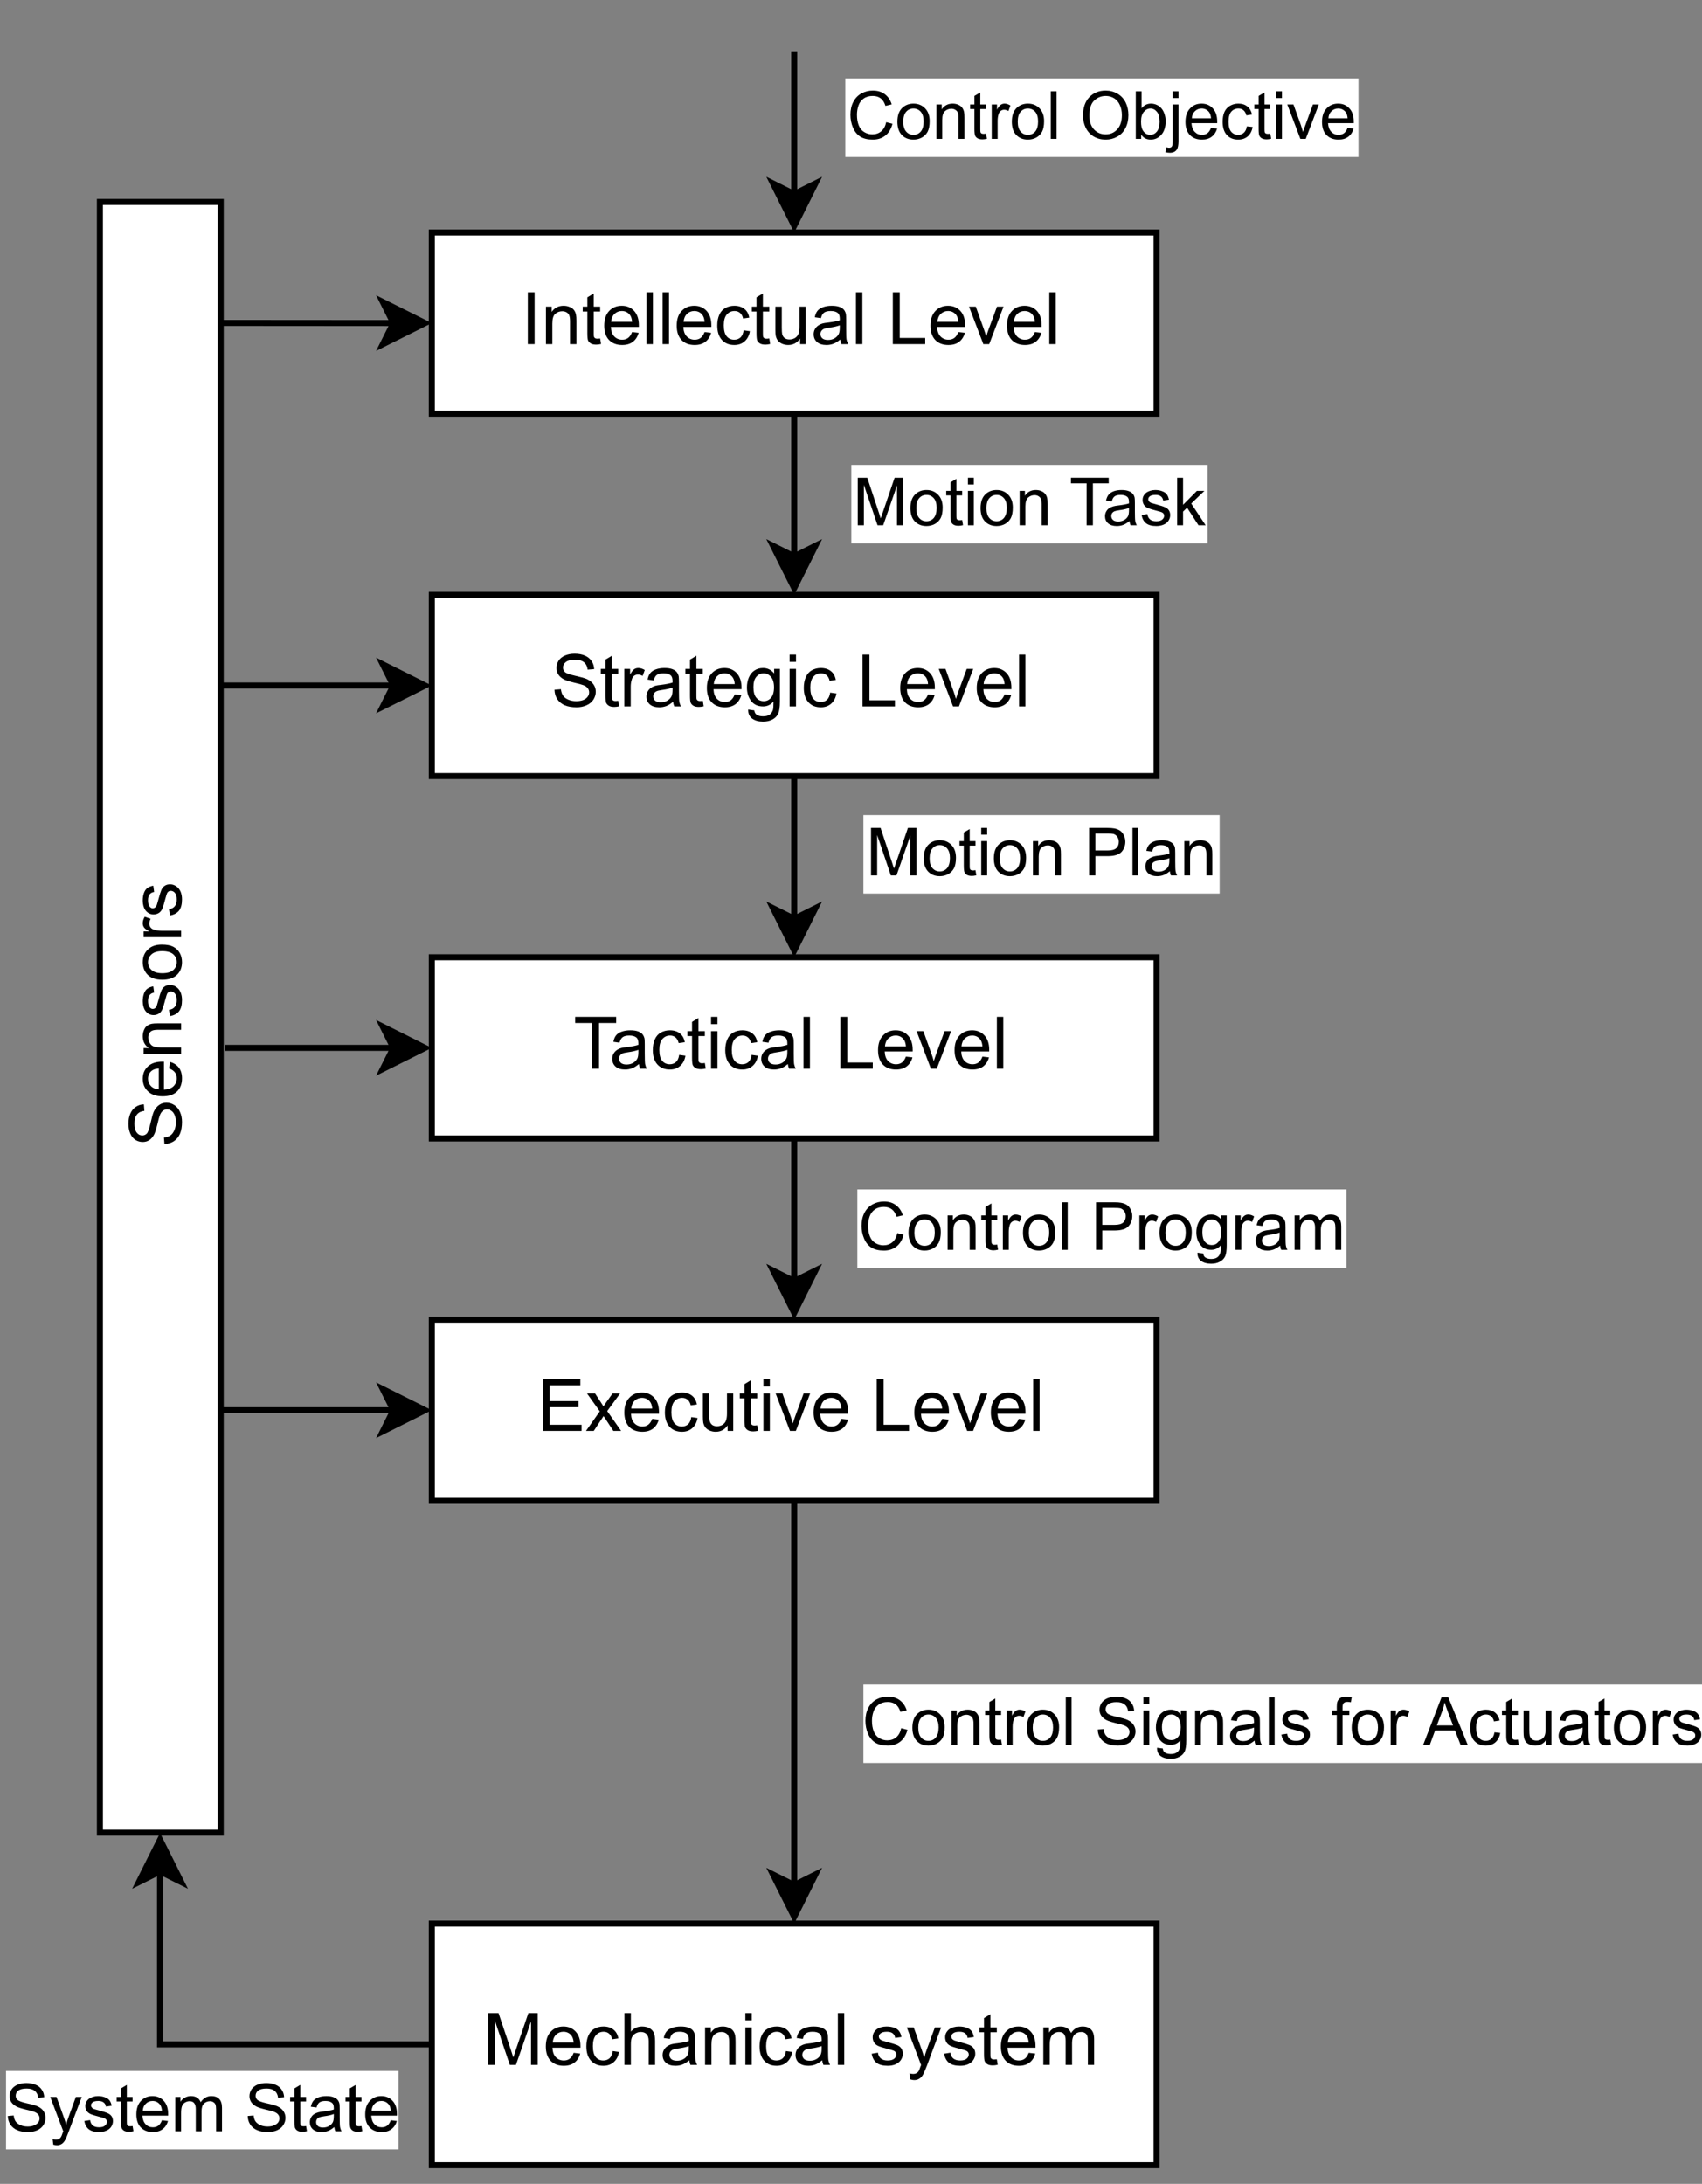 <?xml version="1.0" encoding="UTF-8" standalone="no"?>
<svg 
   width="211.92pt"
   height="271.92pt"
   viewBox="0 0 211.92 271.92"
   version="1.1"
   id="svg647"
   xmlns:xlink="http://www.w3.org/1999/xlink"
   xmlns="http://www.w3.org/2000/svg"
   xmlns:svg="http://www.w3.org/2000/svg" content="%3Cmxfile%20host%3D%22app.diagrams.net%22%20modified%3D%222024-01-16T21%3A34%3A54.299Z%22%20agent%3D%22Mozilla%2F5.0%20(X11%3B%20Linux%20x86_64%3B%20rv%3A121.0)%20Gecko%2F20100101%20Firefox%2F121.0%22%20etag%3D%22OBYaRXnfQHUBIm7U737F%22%20version%3D%2222.1.19%22%20type%3D%22github%22%3E%20%20%20%3Cdiagram%20id%3D%22C5RBs43oDa-KdzZeNtuy%22%20name%3D%22Page-1%22%3E%20%20%20%20%20%3CmxGraphModel%20dx%3D%221434%22%20dy%3D%22762%22%20grid%3D%221%22%20gridSize%3D%2210%22%20guides%3D%221%22%20tooltips%3D%221%22%20connect%3D%221%22%20arrows%3D%221%22%20fold%3D%221%22%20page%3D%221%22%20pageScale%3D%221%22%20pageWidth%3D%22827%22%20pageHeight%3D%221169%22%20math%3D%220%22%20shadow%3D%220%22%3E%20%20%20%20%20%20%20%3Croot%3E%20%20%20%20%20%20%20%20%20%3CmxCell%20id%3D%22WIyWlLk6GJQsqaUBKTNV-0%22%20%2F%3E%20%20%20%20%20%20%20%20%20%3CmxCell%20id%3D%22WIyWlLk6GJQsqaUBKTNV-1%22%20parent%3D%22WIyWlLk6GJQsqaUBKTNV-0%22%20%2F%3E%20%20%20%20%20%20%20%20%20%3CmxCell%20id%3D%22SmAWI_ZK_w_2rHc6F90--4%22%20value%3D%22Sensors%22%20style%3D%22rounded%3D0%3BwhiteSpace%3Dwrap%3Bhtml%3D1%3Brotation%3D-90%3B%22%20parent%3D%22WIyWlLk6GJQsqaUBKTNV-1%22%20vertex%3D%221%22%3E%20%20%20%20%20%20%20%20%20%20%20%3CmxGeometry%20x%3D%2270%22%20y%3D%22170%22%20width%3D%22270%22%20height%3D%2220%22%20as%3D%22geometry%22%20%2F%3E%20%20%20%20%20%20%20%20%20%3C%2FmxCell%3E%20%20%20%20%20%20%20%20%20%3CmxCell%20id%3D%22SmAWI_ZK_w_2rHc6F90--7%22%20style%3D%22edgeStyle%3DorthogonalEdgeStyle%3Brounded%3D0%3BorthogonalLoop%3D1%3BjettySize%3Dauto%3Bhtml%3D1%3BexitX%3D0.5%3BexitY%3D1%3BexitDx%3D0%3BexitDy%3D0%3BentryX%3D0.5%3BentryY%3D0%3BentryDx%3D0%3BentryDy%3D0%3B%22%20parent%3D%22WIyWlLk6GJQsqaUBKTNV-1%22%20source%3D%22SmAWI_ZK_w_2rHc6F90--5%22%20target%3D%22SmAWI_ZK_w_2rHc6F90--6%22%20edge%3D%221%22%3E%20%20%20%20%20%20%20%20%20%20%20%3CmxGeometry%20relative%3D%221%22%20as%3D%22geometry%22%20%2F%3E%20%20%20%20%20%20%20%20%20%3C%2FmxCell%3E%20%20%20%20%20%20%20%20%20%3CmxCell%20id%3D%22SmAWI_ZK_w_2rHc6F90--16%22%20value%3D%22Motion%20Task%22%20style%3D%22edgeLabel%3Bhtml%3D1%3Balign%3Dcenter%3BverticalAlign%3Dmiddle%3Bresizable%3D0%3Bpoints%3D%5B%5D%3B%22%20parent%3D%22SmAWI_ZK_w_2rHc6F90--7%22%20vertex%3D%221%22%20connectable%3D%220%22%3E%20%20%20%20%20%20%20%20%20%20%20%3CmxGeometry%20x%3D%22-0.378%22%20relative%3D%221%22%20as%3D%22geometry%22%3E%20%20%20%20%20%20%20%20%20%20%20%20%20%3CmxPoint%20x%3D%2238%22%20y%3D%225%22%20as%3D%22offset%22%20%2F%3E%20%20%20%20%20%20%20%20%20%20%20%3C%2FmxGeometry%3E%20%20%20%20%20%20%20%20%20%3C%2FmxCell%3E%20%20%20%20%20%20%20%20%20%3CmxCell%20id%3D%22SmAWI_ZK_w_2rHc6F90--14%22%20value%3D%22%22%20style%3D%22edgeStyle%3DorthogonalEdgeStyle%3Brounded%3D0%3BorthogonalLoop%3D1%3BjettySize%3Dauto%3Bhtml%3D1%3BendArrow%3Dnone%3BendFill%3D0%3BstartArrow%3Dclassic%3BstartFill%3D1%3B%22%20parent%3D%22WIyWlLk6GJQsqaUBKTNV-1%22%20source%3D%22SmAWI_ZK_w_2rHc6F90--5%22%20edge%3D%221%22%3E%20%20%20%20%20%20%20%20%20%20%20%3CmxGeometry%20relative%3D%221%22%20as%3D%22geometry%22%3E%20%20%20%20%20%20%20%20%20%20%20%20%20%3CmxPoint%20x%3D%22310%22%20y%3D%2220%22%20as%3D%22targetPoint%22%20%2F%3E%20%20%20%20%20%20%20%20%20%20%20%3C%2FmxGeometry%3E%20%20%20%20%20%20%20%20%20%3C%2FmxCell%3E%20%20%20%20%20%20%20%20%20%3CmxCell%20id%3D%22SmAWI_ZK_w_2rHc6F90--15%22%20value%3D%22Control%20Objective%22%20style%3D%22edgeLabel%3Bhtml%3D1%3Balign%3Dcenter%3BverticalAlign%3Dmiddle%3Bresizable%3D0%3Bpoints%3D%5B%5D%3B%22%20parent%3D%22SmAWI_ZK_w_2rHc6F90--14%22%20vertex%3D%221%22%20connectable%3D%220%22%3E%20%20%20%20%20%20%20%20%20%20%20%3CmxGeometry%20x%3D%220.183%22%20y%3D%222%22%20relative%3D%221%22%20as%3D%22geometry%22%3E%20%20%20%20%20%20%20%20%20%20%20%20%20%3CmxPoint%20x%3D%2252%22%20y%3D%22-2%22%20as%3D%22offset%22%20%2F%3E%20%20%20%20%20%20%20%20%20%20%20%3C%2FmxGeometry%3E%20%20%20%20%20%20%20%20%20%3C%2FmxCell%3E%20%20%20%20%20%20%20%20%20%3CmxCell%20id%3D%22SmAWI_ZK_w_2rHc6F90--5%22%20value%3D%22Intellectual%20Level%22%20style%3D%22rounded%3D0%3BwhiteSpace%3Dwrap%3Bhtml%3D1%3B%22%20parent%3D%22WIyWlLk6GJQsqaUBKTNV-1%22%20vertex%3D%221%22%3E%20%20%20%20%20%20%20%20%20%20%20%3CmxGeometry%20x%3D%22250%22%20y%3D%2250%22%20width%3D%22120%22%20height%3D%2230%22%20as%3D%22geometry%22%20%2F%3E%20%20%20%20%20%20%20%20%20%3C%2FmxCell%3E%20%20%20%20%20%20%20%20%20%3CmxCell%20id%3D%22SmAWI_ZK_w_2rHc6F90--17%22%20style%3D%22edgeStyle%3DorthogonalEdgeStyle%3Brounded%3D0%3BorthogonalLoop%3D1%3BjettySize%3Dauto%3Bhtml%3D1%3BexitX%3D0.5%3BexitY%3D1%3BexitDx%3D0%3BexitDy%3D0%3BentryX%3D0.5%3BentryY%3D0%3BentryDx%3D0%3BentryDy%3D0%3B%22%20parent%3D%22WIyWlLk6GJQsqaUBKTNV-1%22%20source%3D%22SmAWI_ZK_w_2rHc6F90--6%22%20target%3D%22SmAWI_ZK_w_2rHc6F90--8%22%20edge%3D%221%22%3E%20%20%20%20%20%20%20%20%20%20%20%3CmxGeometry%20relative%3D%221%22%20as%3D%22geometry%22%20%2F%3E%20%20%20%20%20%20%20%20%20%3C%2FmxCell%3E%20%20%20%20%20%20%20%20%20%3CmxCell%20id%3D%22SmAWI_ZK_w_2rHc6F90--18%22%20value%3D%22Motion%20Plan%22%20style%3D%22edgeLabel%3Bhtml%3D1%3Balign%3Dcenter%3BverticalAlign%3Dmiddle%3Bresizable%3D0%3Bpoints%3D%5B%5D%3B%22%20parent%3D%22SmAWI_ZK_w_2rHc6F90--17%22%20vertex%3D%221%22%20connectable%3D%220%22%3E%20%20%20%20%20%20%20%20%20%20%20%3CmxGeometry%20x%3D%22-0.244%22%20relative%3D%221%22%20as%3D%22geometry%22%3E%20%20%20%20%20%20%20%20%20%20%20%20%20%3CmxPoint%20x%3D%2240%22%20y%3D%221%22%20as%3D%22offset%22%20%2F%3E%20%20%20%20%20%20%20%20%20%20%20%3C%2FmxGeometry%3E%20%20%20%20%20%20%20%20%20%3C%2FmxCell%3E%20%20%20%20%20%20%20%20%20%3CmxCell%20id%3D%22SmAWI_ZK_w_2rHc6F90--6%22%20value%3D%22Strategic%20Level%22%20style%3D%22rounded%3D0%3BwhiteSpace%3Dwrap%3Bhtml%3D1%3B%22%20parent%3D%22WIyWlLk6GJQsqaUBKTNV-1%22%20vertex%3D%221%22%3E%20%20%20%20%20%20%20%20%20%20%20%3CmxGeometry%20x%3D%22250%22%20y%3D%22110%22%20width%3D%22120%22%20height%3D%2230%22%20as%3D%22geometry%22%20%2F%3E%20%20%20%20%20%20%20%20%20%3C%2FmxCell%3E%20%20%20%20%20%20%20%20%20%3CmxCell%20id%3D%22SmAWI_ZK_w_2rHc6F90--21%22%20style%3D%22edgeStyle%3DorthogonalEdgeStyle%3Brounded%3D0%3BorthogonalLoop%3D1%3BjettySize%3Dauto%3Bhtml%3D1%3BexitX%3D0.5%3BexitY%3D1%3BexitDx%3D0%3BexitDy%3D0%3BentryX%3D0.5%3BentryY%3D0%3BentryDx%3D0%3BentryDy%3D0%3B%22%20parent%3D%22WIyWlLk6GJQsqaUBKTNV-1%22%20source%3D%22SmAWI_ZK_w_2rHc6F90--8%22%20target%3D%22SmAWI_ZK_w_2rHc6F90--20%22%20edge%3D%221%22%3E%20%20%20%20%20%20%20%20%20%20%20%3CmxGeometry%20relative%3D%221%22%20as%3D%22geometry%22%20%2F%3E%20%20%20%20%20%20%20%20%20%3C%2FmxCell%3E%20%20%20%20%20%20%20%20%20%3CmxCell%20id%3D%22SmAWI_ZK_w_2rHc6F90--23%22%20value%3D%22Control%20Program%22%20style%3D%22edgeLabel%3Bhtml%3D1%3Balign%3Dcenter%3BverticalAlign%3Dmiddle%3Bresizable%3D0%3Bpoints%3D%5B%5D%3B%22%20parent%3D%22SmAWI_ZK_w_2rHc6F90--21%22%20vertex%3D%221%22%20connectable%3D%220%22%3E%20%20%20%20%20%20%20%20%20%20%20%3CmxGeometry%20x%3D%22-0.289%22%20y%3D%22-1%22%20relative%3D%221%22%20as%3D%22geometry%22%3E%20%20%20%20%20%20%20%20%20%20%20%20%20%3CmxPoint%20x%3D%2251%22%20y%3D%223%22%20as%3D%22offset%22%20%2F%3E%20%20%20%20%20%20%20%20%20%20%20%3C%2FmxGeometry%3E%20%20%20%20%20%20%20%20%20%3C%2FmxCell%3E%20%20%20%20%20%20%20%20%20%3CmxCell%20id%3D%22SmAWI_ZK_w_2rHc6F90--8%22%20value%3D%22Tactical%20Level%22%20style%3D%22rounded%3D0%3BwhiteSpace%3Dwrap%3Bhtml%3D1%3B%22%20parent%3D%22WIyWlLk6GJQsqaUBKTNV-1%22%20vertex%3D%221%22%3E%20%20%20%20%20%20%20%20%20%20%20%3CmxGeometry%20x%3D%22250%22%20y%3D%22170%22%20width%3D%22120%22%20height%3D%2230%22%20as%3D%22geometry%22%20%2F%3E%20%20%20%20%20%20%20%20%20%3C%2FmxCell%3E%20%20%20%20%20%20%20%20%20%3CmxCell%20id%3D%22SmAWI_ZK_w_2rHc6F90--30%22%20style%3D%22edgeStyle%3DorthogonalEdgeStyle%3Brounded%3D0%3BorthogonalLoop%3D1%3BjettySize%3Dauto%3Bhtml%3D1%3BexitX%3D0%3BexitY%3D0.5%3BexitDx%3D0%3BexitDy%3D0%3BentryX%3D0%3BentryY%3D0.5%3BentryDx%3D0%3BentryDy%3D0%3B%22%20parent%3D%22WIyWlLk6GJQsqaUBKTNV-1%22%20source%3D%22SmAWI_ZK_w_2rHc6F90--9%22%20target%3D%22SmAWI_ZK_w_2rHc6F90--4%22%20edge%3D%221%22%3E%20%20%20%20%20%20%20%20%20%20%20%3CmxGeometry%20relative%3D%221%22%20as%3D%22geometry%22%20%2F%3E%20%20%20%20%20%20%20%20%20%3C%2FmxCell%3E%20%20%20%20%20%20%20%20%20%3CmxCell%20id%3D%22SmAWI_ZK_w_2rHc6F90--37%22%20value%3D%22System%20State%22%20style%3D%22edgeLabel%3Bhtml%3D1%3Balign%3Dcenter%3BverticalAlign%3Dmiddle%3Bresizable%3D0%3Bpoints%3D%5B%5D%3B%22%20parent%3D%22SmAWI_ZK_w_2rHc6F90--30%22%20vertex%3D%221%22%20connectable%3D%220%22%3E%20%20%20%20%20%20%20%20%20%20%20%3CmxGeometry%20x%3D%22-0.033%22%20y%3D%222%22%20relative%3D%221%22%20as%3D%22geometry%22%3E%20%20%20%20%20%20%20%20%20%20%20%20%20%3CmxPoint%20y%3D%228%22%20as%3D%22offset%22%20%2F%3E%20%20%20%20%20%20%20%20%20%20%20%3C%2FmxGeometry%3E%20%20%20%20%20%20%20%20%20%3C%2FmxCell%3E%20%20%20%20%20%20%20%20%20%3CmxCell%20id%3D%22SmAWI_ZK_w_2rHc6F90--9%22%20value%3D%22Mechanical%20system%22%20style%3D%22rounded%3D0%3BwhiteSpace%3Dwrap%3Bhtml%3D1%3B%22%20parent%3D%22WIyWlLk6GJQsqaUBKTNV-1%22%20vertex%3D%221%22%3E%20%20%20%20%20%20%20%20%20%20%20%3CmxGeometry%20x%3D%22250%22%20y%3D%22330%22%20width%3D%22120%22%20height%3D%2240%22%20as%3D%22geometry%22%20%2F%3E%20%20%20%20%20%20%20%20%20%3C%2FmxCell%3E%20%20%20%20%20%20%20%20%20%3CmxCell%20id%3D%22SmAWI_ZK_w_2rHc6F90--20%22%20value%3D%22Executive%20Level%22%20style%3D%22rounded%3D0%3BwhiteSpace%3Dwrap%3Bhtml%3D1%3B%22%20parent%3D%22WIyWlLk6GJQsqaUBKTNV-1%22%20vertex%3D%221%22%3E%20%20%20%20%20%20%20%20%20%20%20%3CmxGeometry%20x%3D%22250%22%20y%3D%22230%22%20width%3D%22120%22%20height%3D%2230%22%20as%3D%22geometry%22%20%2F%3E%20%20%20%20%20%20%20%20%20%3C%2FmxCell%3E%20%20%20%20%20%20%20%20%20%3CmxCell%20id%3D%22SmAWI_ZK_w_2rHc6F90--27%22%20style%3D%22edgeStyle%3DorthogonalEdgeStyle%3Brounded%3D0%3BorthogonalLoop%3D1%3BjettySize%3Dauto%3Bhtml%3D1%3BentryX%3D0.5%3BentryY%3D0%3BentryDx%3D0%3BentryDy%3D0%3BexitX%3D0.5%3BexitY%3D1%3BexitDx%3D0%3BexitDy%3D0%3B%22%20parent%3D%22WIyWlLk6GJQsqaUBKTNV-1%22%20source%3D%22SmAWI_ZK_w_2rHc6F90--20%22%20target%3D%22SmAWI_ZK_w_2rHc6F90--9%22%20edge%3D%221%22%3E%20%20%20%20%20%20%20%20%20%20%20%3CmxGeometry%20relative%3D%221%22%20as%3D%22geometry%22%3E%20%20%20%20%20%20%20%20%20%20%20%20%20%3CmxPoint%20x%3D%22310%22%20y%3D%22320%22%20as%3D%22sourcePoint%22%20%2F%3E%20%20%20%20%20%20%20%20%20%20%20%3C%2FmxGeometry%3E%20%20%20%20%20%20%20%20%20%3C%2FmxCell%3E%20%20%20%20%20%20%20%20%20%3CmxCell%20id%3D%22SmAWI_ZK_w_2rHc6F90--28%22%20value%3D%22Control%20Signals%20for%20Actuators%22%20style%3D%22edgeLabel%3Bhtml%3D1%3Balign%3Dcenter%3BverticalAlign%3Dmiddle%3Bresizable%3D0%3Bpoints%3D%5B%5D%3B%22%20parent%3D%22SmAWI_ZK_w_2rHc6F90--27%22%20vertex%3D%221%22%20connectable%3D%220%22%3E%20%20%20%20%20%20%20%20%20%20%20%3CmxGeometry%20x%3D%220.078%22%20y%3D%221%22%20relative%3D%221%22%20as%3D%22geometry%22%3E%20%20%20%20%20%20%20%20%20%20%20%20%20%3CmxPoint%20x%3D%2279%22%20y%3D%22-2%22%20as%3D%22offset%22%20%2F%3E%20%20%20%20%20%20%20%20%20%20%20%3C%2FmxGeometry%3E%20%20%20%20%20%20%20%20%20%3C%2FmxCell%3E%20%20%20%20%20%20%20%20%20%3CmxCell%20id%3D%22SmAWI_ZK_w_2rHc6F90--31%22%20style%3D%22edgeStyle%3DorthogonalEdgeStyle%3Brounded%3D0%3BorthogonalLoop%3D1%3BjettySize%3Dauto%3Bhtml%3D1%3BexitX%3D0%3BexitY%3D0.5%3BexitDx%3D0%3BexitDy%3D0%3BentryX%3D0.926%3BentryY%3D1.021%3BentryDx%3D0%3BentryDy%3D0%3BentryPerimeter%3D0%3BendArrow%3Dnone%3BendFill%3D0%3BstartArrow%3Dclassic%3BstartFill%3D1%3B%22%20parent%3D%22WIyWlLk6GJQsqaUBKTNV-1%22%20source%3D%22SmAWI_ZK_w_2rHc6F90--5%22%20target%3D%22SmAWI_ZK_w_2rHc6F90--4%22%20edge%3D%221%22%3E%20%20%20%20%20%20%20%20%20%20%20%3CmxGeometry%20relative%3D%221%22%20as%3D%22geometry%22%3E%20%20%20%20%20%20%20%20%20%20%20%20%20%3CmxPoint%20x%3D%22220%22%20y%3D%2265%22%20as%3D%22targetPoint%22%20%2F%3E%20%20%20%20%20%20%20%20%20%20%20%3C%2FmxGeometry%3E%20%20%20%20%20%20%20%20%20%3C%2FmxCell%3E%20%20%20%20%20%20%20%20%20%3CmxCell%20id%3D%22SmAWI_ZK_w_2rHc6F90--33%22%20style%3D%22edgeStyle%3DorthogonalEdgeStyle%3Brounded%3D0%3BorthogonalLoop%3D1%3BjettySize%3Dauto%3Bhtml%3D1%3BexitX%3D0%3BexitY%3D0.5%3BexitDx%3D0%3BexitDy%3D0%3BentryX%3D0.707%3BentryY%3D1.017%3BentryDx%3D0%3BentryDy%3D0%3BentryPerimeter%3D0%3BendArrow%3Dnone%3BendFill%3D0%3BstartArrow%3Dclassic%3BstartFill%3D1%3B%22%20parent%3D%22WIyWlLk6GJQsqaUBKTNV-1%22%20source%3D%22SmAWI_ZK_w_2rHc6F90--6%22%20target%3D%22SmAWI_ZK_w_2rHc6F90--4%22%20edge%3D%221%22%3E%20%20%20%20%20%20%20%20%20%20%20%3CmxGeometry%20relative%3D%221%22%20as%3D%22geometry%22%3E%20%20%20%20%20%20%20%20%20%20%20%20%20%3CmxPoint%20x%3D%22270%22%20y%3D%2285%22%20as%3D%22sourcePoint%22%20%2F%3E%20%20%20%20%20%20%20%20%20%20%20%20%20%3CmxPoint%20x%3D%22235%22%20y%3D%2285%22%20as%3D%22targetPoint%22%20%2F%3E%20%20%20%20%20%20%20%20%20%20%20%3C%2FmxGeometry%3E%20%20%20%20%20%20%20%20%20%3C%2FmxCell%3E%20%20%20%20%20%20%20%20%20%3CmxCell%20id%3D%22SmAWI_ZK_w_2rHc6F90--34%22%20style%3D%22edgeStyle%3DorthogonalEdgeStyle%3Brounded%3D0%3BorthogonalLoop%3D1%3BjettySize%3Dauto%3Bhtml%3D1%3BexitX%3D0%3BexitY%3D0.5%3BexitDx%3D0%3BexitDy%3D0%3BentryX%3D0.478%3BentryY%3D1.033%3BentryDx%3D0%3BentryDy%3D0%3BentryPerimeter%3D0%3BendArrow%3Dnone%3BendFill%3D0%3BstartArrow%3Dclassic%3BstartFill%3D1%3B%22%20parent%3D%22WIyWlLk6GJQsqaUBKTNV-1%22%20source%3D%22SmAWI_ZK_w_2rHc6F90--8%22%20target%3D%22SmAWI_ZK_w_2rHc6F90--4%22%20edge%3D%221%22%3E%20%20%20%20%20%20%20%20%20%20%20%3CmxGeometry%20relative%3D%221%22%20as%3D%22geometry%22%20%2F%3E%20%20%20%20%20%20%20%20%20%3C%2FmxCell%3E%20%20%20%20%20%20%20%20%20%3CmxCell%20id%3D%22SmAWI_ZK_w_2rHc6F90--35%22%20style%3D%22edgeStyle%3DorthogonalEdgeStyle%3Brounded%3D0%3BorthogonalLoop%3D1%3BjettySize%3Dauto%3Bhtml%3D1%3BexitX%3D0%3BexitY%3D0.5%3BexitDx%3D0%3BexitDy%3D0%3BentryX%3D0.259%3BentryY%3D1.009%3BentryDx%3D0%3BentryDy%3D0%3BentryPerimeter%3D0%3BendArrow%3Dnone%3BendFill%3D0%3BstartArrow%3Dclassic%3BstartFill%3D1%3B%22%20parent%3D%22WIyWlLk6GJQsqaUBKTNV-1%22%20source%3D%22SmAWI_ZK_w_2rHc6F90--20%22%20target%3D%22SmAWI_ZK_w_2rHc6F90--4%22%20edge%3D%221%22%3E%20%20%20%20%20%20%20%20%20%20%20%3CmxGeometry%20relative%3D%221%22%20as%3D%22geometry%22%20%2F%3E%20%20%20%20%20%20%20%20%20%3C%2FmxCell%3E%20%20%20%20%20%20%20%3C%2Froot%3E%20%20%20%20%20%3C%2FmxGraphModel%3E%20%20%20%3C%2Fdiagram%3E%20%3C%2Fmxfile%3E%20">
  <rect x="0" y="0" width="211.92" height="271.92" fill="#808080" stroke="none"/>
  <defs
     id="defs183">
    <g
       id="g175">
      <g
         id="glyph-0-0">
        <path
           d="M 0 -1.125 L -5.641 -1.125 L -5.641 -5.641 L 0 -5.641 Z M -0.141 -1.266 L -0.141 -5.5 L -5.5 -5.5 L -5.5 -1.266 Z M -0.141 -1.266 "
           id="path2" />
      </g>
      <g
         id="glyph-0-1">
        <path
           d="M -2.078 -0.406 L -2.141 -1.203 C -1.816 -1.242 -1.551 -1.332 -1.344 -1.469 C -1.133 -1.613 -0.969 -1.832 -0.844 -2.125 C -0.719 -2.414 -0.656 -2.742 -0.656 -3.109 C -0.656 -3.441 -0.703 -3.734 -0.797 -3.984 C -0.898 -4.234 -1.035 -4.414 -1.203 -4.531 C -1.367 -4.656 -1.551 -4.719 -1.75 -4.719 C -1.957 -4.719 -2.133 -4.656 -2.281 -4.531 C -2.438 -4.414 -2.562 -4.227 -2.656 -3.969 C -2.727 -3.789 -2.832 -3.406 -2.969 -2.812 C -3.113 -2.219 -3.25 -1.801 -3.375 -1.562 C -3.539 -1.258 -3.742 -1.031 -3.984 -0.875 C -4.223 -0.727 -4.488 -0.656 -4.781 -0.656 C -5.113 -0.656 -5.422 -0.742 -5.703 -0.922 C -5.984 -1.109 -6.195 -1.379 -6.344 -1.734 C -6.488 -2.086 -6.562 -2.484 -6.562 -2.922 C -6.562 -3.398 -6.484 -3.82 -6.328 -4.188 C -6.172 -4.551 -5.941 -4.832 -5.641 -5.031 C -5.348 -5.227 -5.016 -5.332 -4.641 -5.344 L -4.578 -4.531 C -4.984 -4.488 -5.289 -4.336 -5.5 -4.078 C -5.707 -3.828 -5.812 -3.453 -5.812 -2.953 C -5.812 -2.441 -5.719 -2.066 -5.531 -1.828 C -5.344 -1.586 -5.113 -1.469 -4.844 -1.469 C -4.613 -1.469 -4.422 -1.551 -4.266 -1.719 C -4.117 -1.883 -3.969 -2.312 -3.812 -3 C -3.656 -3.695 -3.52 -4.176 -3.406 -4.438 C -3.227 -4.812 -3.004 -5.086 -2.734 -5.266 C -2.473 -5.453 -2.172 -5.547 -1.828 -5.547 C -1.484 -5.547 -1.156 -5.445 -0.844 -5.25 C -0.539 -5.051 -0.305 -4.766 -0.141 -4.391 C 0.023 -4.023 0.109 -3.613 0.109 -3.156 C 0.109 -2.57 0.023 -2.082 -0.141 -1.688 C -0.316 -1.289 -0.57 -0.977 -0.906 -0.75 C -1.25 -0.531 -1.641 -0.414 -2.078 -0.406 Z M -2.078 -0.406 "
           id="path5" />
      </g>
      <g
         id="glyph-0-2">
        <path
           d="M -1.5 -3.797 L -1.406 -4.609 C -0.926 -4.484 -0.551 -4.242 -0.281 -3.891 C -0.02 -3.547 0.109 -3.102 0.109 -2.562 C 0.109 -1.875 -0.098 -1.328 -0.516 -0.922 C -0.941 -0.523 -1.535 -0.328 -2.297 -0.328 C -3.086 -0.328 -3.695 -0.531 -4.125 -0.938 C -4.562 -1.344 -4.781 -1.867 -4.781 -2.516 C -4.781 -3.141 -4.566 -3.648 -4.141 -4.047 C -3.711 -4.441 -3.113 -4.641 -2.344 -4.641 C -2.301 -4.641 -2.234 -4.641 -2.141 -4.641 L -2.141 -1.156 C -1.617 -1.176 -1.223 -1.316 -0.953 -1.578 C -0.68 -1.848 -0.547 -2.176 -0.547 -2.562 C -0.547 -2.852 -0.617 -3.098 -0.766 -3.297 C -0.922 -3.504 -1.164 -3.672 -1.5 -3.797 Z M -2.781 -1.188 L -2.781 -3.797 C -3.176 -3.766 -3.473 -3.664 -3.672 -3.5 C -3.973 -3.25 -4.125 -2.922 -4.125 -2.516 C -4.125 -2.16 -4.004 -1.859 -3.766 -1.609 C -3.523 -1.359 -3.195 -1.219 -2.781 -1.188 Z M -2.781 -1.188 "
           id="path8" />
      </g>
      <g
         id="glyph-0-3">
        <path
           d="M 0 -0.594 L -4.672 -0.594 L -4.672 -1.312 L -4.016 -1.312 C -4.523 -1.656 -4.781 -2.148 -4.781 -2.797 C -4.781 -3.078 -4.727 -3.332 -4.625 -3.562 C -4.531 -3.801 -4.398 -3.977 -4.234 -4.094 C -4.066 -4.219 -3.867 -4.301 -3.641 -4.344 C -3.492 -4.375 -3.238 -4.391 -2.875 -4.391 L 0 -4.391 L 0 -3.594 L -2.844 -3.594 C -3.164 -3.594 -3.406 -3.562 -3.562 -3.5 C -3.727 -3.445 -3.859 -3.336 -3.953 -3.172 C -4.047 -3.016 -4.094 -2.832 -4.094 -2.625 C -4.094 -2.289 -3.984 -2 -3.766 -1.75 C -3.555 -1.508 -3.148 -1.391 -2.547 -1.391 L 0 -1.391 Z M 0 -0.594 "
           id="path11" />
      </g>
      <g
         id="glyph-0-4">
        <path
           d="M -1.391 -0.281 L -1.516 -1.062 C -1.203 -1.102 -0.961 -1.223 -0.797 -1.422 C -0.629 -1.629 -0.547 -1.91 -0.547 -2.266 C -0.547 -2.629 -0.617 -2.898 -0.766 -3.078 C -0.91 -3.254 -1.086 -3.344 -1.297 -3.344 C -1.473 -3.344 -1.613 -3.266 -1.719 -3.109 C -1.781 -3.004 -1.867 -2.734 -1.984 -2.297 C -2.129 -1.723 -2.254 -1.32 -2.359 -1.094 C -2.461 -0.863 -2.609 -0.691 -2.797 -0.578 C -2.992 -0.461 -3.207 -0.406 -3.438 -0.406 C -3.645 -0.406 -3.836 -0.453 -4.016 -0.547 C -4.191 -0.648 -4.336 -0.781 -4.453 -0.938 C -4.547 -1.062 -4.625 -1.227 -4.688 -1.438 C -4.75 -1.656 -4.781 -1.883 -4.781 -2.125 C -4.781 -2.5 -4.727 -2.82 -4.625 -3.094 C -4.52 -3.375 -4.375 -3.578 -4.188 -3.703 C -4.008 -3.836 -3.77 -3.93 -3.469 -3.984 L -3.359 -3.203 C -3.598 -3.172 -3.785 -3.07 -3.922 -2.906 C -4.055 -2.738 -4.125 -2.5 -4.125 -2.188 C -4.125 -1.82 -4.062 -1.562 -3.938 -1.406 C -3.82 -1.25 -3.688 -1.172 -3.531 -1.172 C -3.426 -1.172 -3.332 -1.203 -3.25 -1.266 C -3.164 -1.336 -3.094 -1.441 -3.031 -1.578 C -3.008 -1.648 -2.941 -1.883 -2.828 -2.281 C -2.68 -2.832 -2.562 -3.219 -2.469 -3.438 C -2.375 -3.664 -2.234 -3.844 -2.047 -3.969 C -1.867 -4.094 -1.645 -4.156 -1.375 -4.156 C -1.113 -4.156 -0.863 -4.078 -0.625 -3.922 C -0.395 -3.773 -0.211 -3.555 -0.078 -3.266 C 0.047 -2.973 0.109 -2.645 0.109 -2.281 C 0.109 -1.664 -0.016 -1.195 -0.266 -0.875 C -0.523 -0.562 -0.898 -0.363 -1.391 -0.281 Z M -1.391 -0.281 "
           id="path14" />
      </g>
      <g
         id="glyph-0-5">
        <path
           d="M -2.344 -0.297 C -3.207 -0.297 -3.848 -0.535 -4.266 -1.016 C -4.609 -1.422 -4.781 -1.91 -4.781 -2.484 C -4.781 -3.129 -4.566 -3.656 -4.141 -4.062 C -3.723 -4.469 -3.145 -4.672 -2.406 -4.672 C -1.801 -4.672 -1.328 -4.582 -0.984 -4.406 C -0.641 -4.227 -0.367 -3.969 -0.172 -3.625 C 0.016 -3.281 0.109 -2.898 0.109 -2.484 C 0.109 -1.836 -0.098 -1.312 -0.516 -0.906 C -0.941 -0.5 -1.551 -0.297 -2.344 -0.297 Z M -2.344 -1.109 C -1.738 -1.109 -1.285 -1.238 -0.984 -1.5 C -0.691 -1.758 -0.547 -2.086 -0.547 -2.484 C -0.547 -2.879 -0.691 -3.207 -0.984 -3.469 C -1.285 -3.727 -1.742 -3.859 -2.359 -3.859 C -2.941 -3.859 -3.379 -3.727 -3.672 -3.469 C -3.973 -3.207 -4.125 -2.879 -4.125 -2.484 C -4.125 -2.086 -3.973 -1.758 -3.672 -1.5 C -3.379 -1.238 -2.938 -1.109 -2.344 -1.109 Z M -2.344 -1.109 "
           id="path17" />
      </g>
      <g
         id="glyph-0-6">
        <path
           d="M 0 -0.578 L -4.672 -0.578 L -4.672 -1.297 L -3.969 -1.297 C -4.301 -1.484 -4.52 -1.648 -4.625 -1.797 C -4.727 -1.953 -4.781 -2.125 -4.781 -2.312 C -4.781 -2.582 -4.695 -2.852 -4.531 -3.125 L -3.797 -2.859 C -3.91 -2.66 -3.969 -2.461 -3.969 -2.266 C -3.969 -2.098 -3.914 -1.941 -3.812 -1.797 C -3.707 -1.66 -3.562 -1.566 -3.375 -1.516 C -3.094 -1.422 -2.785 -1.375 -2.453 -1.375 L 0 -1.375 Z M 0 -0.578 "
           id="path20" />
      </g>
      <g
         id="glyph-1-0">
        <path
           d="M 1.031 0 L 1.031 -5.172 L 5.172 -5.172 L 5.172 0 Z M 1.156 -0.125 L 5.031 -0.125 L 5.031 -5.031 L 1.156 -5.031 Z M 1.156 -0.125 "
           id="path23" />
      </g>
      <g
         id="glyph-1-1">
        <path
           d="M 0.609 0 L 0.609 -5.922 L 1.797 -5.922 L 3.188 -1.734 C 3.32 -1.336 3.414 -1.047 3.469 -0.859 C 3.539 -1.066 3.648 -1.379 3.797 -1.797 L 5.203 -5.922 L 6.266 -5.922 L 6.266 0 L 5.5 0 L 5.5 -4.953 L 3.781 0 L 3.078 0 L 1.375 -5.031 L 1.375 0 Z M 0.609 0 "
           id="path26" />
      </g>
      <g
         id="glyph-1-2">
        <path
           d="M 0.281 -2.141 C 0.281 -2.93 0.5 -3.52 0.938 -3.906 C 1.301 -4.227 1.75 -4.391 2.281 -4.391 C 2.875 -4.391 3.359 -4.191 3.734 -3.797 C 4.109 -3.41 4.297 -2.879 4.297 -2.203 C 4.297 -1.648 4.211 -1.211 4.047 -0.891 C 3.879 -0.578 3.633 -0.332 3.312 -0.156 C 3 0.008 2.656 0.094 2.281 0.094 C 1.688 0.094 1.203 -0.098 0.828 -0.484 C 0.461 -0.867 0.281 -1.422 0.281 -2.141 Z M 1.016 -2.141 C 1.016 -1.586 1.133 -1.176 1.375 -0.906 C 1.613 -0.633 1.914 -0.5 2.281 -0.5 C 2.645 -0.5 2.945 -0.633 3.188 -0.906 C 3.426 -1.188 3.547 -1.609 3.547 -2.172 C 3.547 -2.703 3.426 -3.102 3.188 -3.375 C 2.945 -3.645 2.645 -3.781 2.281 -3.781 C 1.914 -3.781 1.613 -3.645 1.375 -3.375 C 1.133 -3.102 1.016 -2.691 1.016 -2.141 Z M 1.016 -2.141 "
           id="path29" />
      </g>
      <g
         id="glyph-1-3">
        <path
           d="M 2.125 -0.656 L 2.234 -0.016 C 2.023 0.035 1.844 0.062 1.688 0.062 C 1.426 0.062 1.223 0.02 1.078 -0.062 C 0.93 -0.145 0.828 -0.254 0.766 -0.391 C 0.703 -0.523 0.672 -0.812 0.672 -1.25 L 0.672 -3.719 L 0.141 -3.719 L 0.141 -4.281 L 0.672 -4.281 L 0.672 -5.344 L 1.406 -5.781 L 1.406 -4.281 L 2.125 -4.281 L 2.125 -3.719 L 1.406 -3.719 L 1.406 -1.219 C 1.406 -1.008 1.414 -0.875 1.438 -0.812 C 1.469 -0.75 1.508 -0.703 1.562 -0.672 C 1.625 -0.641 1.707 -0.625 1.812 -0.625 C 1.895 -0.625 2 -0.633 2.125 -0.656 Z M 2.125 -0.656 "
           id="path32" />
      </g>
      <g
         id="glyph-1-4">
        <path
           d="M 0.547 -5.078 L 0.547 -5.922 L 1.281 -5.922 L 1.281 -5.078 Z M 0.547 0 L 0.547 -4.281 L 1.281 -4.281 L 1.281 0 Z M 0.547 0 "
           id="path35" />
      </g>
      <g
         id="glyph-1-5">
        <path
           d="M 0.547 0 L 0.547 -4.281 L 1.203 -4.281 L 1.203 -3.672 C 1.516 -4.148 1.969 -4.391 2.562 -4.391 C 2.82 -4.391 3.055 -4.344 3.266 -4.25 C 3.484 -4.156 3.645 -4.031 3.75 -3.875 C 3.863 -3.727 3.941 -3.551 3.984 -3.344 C 4.016 -3.207 4.031 -2.973 4.031 -2.641 L 4.031 0 L 3.297 0 L 3.297 -2.609 C 3.297 -2.898 3.266 -3.117 3.203 -3.266 C 3.148 -3.41 3.051 -3.523 2.906 -3.609 C 2.77 -3.703 2.602 -3.75 2.406 -3.75 C 2.102 -3.75 1.836 -3.648 1.609 -3.453 C 1.379 -3.266 1.266 -2.895 1.266 -2.344 L 1.266 0 Z M 0.547 0 "
           id="path38" />
      </g>
      <g
         id="glyph-1-6" />
      <g
         id="glyph-1-7">
        <path
           d="M 2.141 0 L 2.141 -5.219 L 0.188 -5.219 L 0.188 -5.922 L 4.891 -5.922 L 4.891 -5.219 L 2.922 -5.219 L 2.922 0 Z M 2.141 0 "
           id="path42" />
      </g>
      <g
         id="glyph-1-8">
        <path
           d="M 3.344 -0.531 C 3.07 -0.301 2.812 -0.141 2.562 -0.047 C 2.312 0.047 2.047 0.094 1.766 0.094 C 1.297 0.094 0.93 -0.02 0.672 -0.25 C 0.422 -0.477 0.297 -0.77 0.297 -1.125 C 0.297 -1.332 0.344 -1.523 0.438 -1.703 C 0.531 -1.879 0.656 -2.02 0.812 -2.125 C 0.969 -2.227 1.145 -2.305 1.344 -2.359 C 1.477 -2.398 1.691 -2.438 1.984 -2.469 C 2.566 -2.539 3 -2.625 3.281 -2.719 C 3.281 -2.82 3.281 -2.883 3.281 -2.906 C 3.281 -3.207 3.211 -3.414 3.078 -3.531 C 2.891 -3.695 2.613 -3.781 2.25 -3.781 C 1.906 -3.781 1.648 -3.719 1.484 -3.594 C 1.328 -3.477 1.211 -3.27 1.141 -2.969 L 0.422 -3.062 C 0.484 -3.363 0.586 -3.609 0.734 -3.797 C 0.891 -3.984 1.102 -4.129 1.375 -4.234 C 1.656 -4.336 1.984 -4.391 2.359 -4.391 C 2.723 -4.391 3.02 -4.344 3.25 -4.25 C 3.477 -4.164 3.645 -4.055 3.75 -3.922 C 3.863 -3.797 3.941 -3.633 3.984 -3.438 C 4.004 -3.312 4.016 -3.086 4.016 -2.766 L 4.016 -1.797 C 4.016 -1.117 4.031 -0.691 4.062 -0.516 C 4.094 -0.336 4.156 -0.164 4.25 0 L 3.484 0 C 3.41 -0.145 3.363 -0.32 3.344 -0.531 Z M 3.281 -2.156 C 3.02 -2.039 2.625 -1.945 2.094 -1.875 C 1.789 -1.832 1.578 -1.785 1.453 -1.734 C 1.336 -1.68 1.242 -1.602 1.172 -1.5 C 1.109 -1.395 1.078 -1.281 1.078 -1.156 C 1.078 -0.957 1.148 -0.789 1.297 -0.656 C 1.441 -0.531 1.656 -0.469 1.938 -0.469 C 2.219 -0.469 2.469 -0.531 2.688 -0.656 C 2.906 -0.781 3.066 -0.945 3.172 -1.156 C 3.242 -1.32 3.281 -1.566 3.281 -1.891 Z M 3.281 -2.156 "
           id="path45" />
      </g>
      <g
         id="glyph-1-9">
        <path
           d="M 0.25 -1.281 L 0.969 -1.391 C 1.008 -1.098 1.125 -0.875 1.312 -0.719 C 1.5 -0.57 1.754 -0.5 2.078 -0.5 C 2.41 -0.5 2.656 -0.566 2.812 -0.703 C 2.977 -0.836 3.062 -1 3.062 -1.188 C 3.062 -1.344 2.992 -1.469 2.859 -1.562 C 2.754 -1.633 2.504 -1.719 2.109 -1.812 C 1.578 -1.945 1.207 -2.062 1 -2.156 C 0.789 -2.258 0.633 -2.395 0.531 -2.562 C 0.426 -2.738 0.375 -2.93 0.375 -3.141 C 0.375 -3.336 0.414 -3.516 0.5 -3.672 C 0.594 -3.836 0.711 -3.973 0.859 -4.078 C 0.973 -4.16 1.129 -4.234 1.328 -4.297 C 1.523 -4.359 1.734 -4.391 1.953 -4.391 C 2.285 -4.391 2.578 -4.336 2.828 -4.234 C 3.086 -4.141 3.273 -4.008 3.391 -3.844 C 3.516 -3.676 3.602 -3.457 3.656 -3.188 L 2.938 -3.078 C 2.906 -3.305 2.812 -3.477 2.656 -3.594 C 2.5 -3.719 2.281 -3.781 2 -3.781 C 1.664 -3.781 1.426 -3.723 1.281 -3.609 C 1.145 -3.504 1.078 -3.379 1.078 -3.234 C 1.078 -3.141 1.109 -3.055 1.172 -2.984 C 1.223 -2.898 1.312 -2.832 1.438 -2.781 C 1.508 -2.758 1.727 -2.695 2.094 -2.594 C 2.602 -2.457 2.957 -2.344 3.156 -2.25 C 3.363 -2.164 3.523 -2.039 3.641 -1.875 C 3.754 -1.707 3.812 -1.504 3.812 -1.266 C 3.812 -1.016 3.738 -0.781 3.594 -0.562 C 3.457 -0.352 3.254 -0.191 2.984 -0.078 C 2.723 0.035 2.426 0.094 2.094 0.094 C 1.531 0.094 1.102 -0.02 0.812 -0.25 C 0.52 -0.477 0.332 -0.82 0.25 -1.281 Z M 0.25 -1.281 "
           id="path48" />
      </g>
      <g
         id="glyph-1-10">
        <path
           d="M 0.547 0 L 0.547 -5.922 L 1.281 -5.922 L 1.281 -2.547 L 3 -4.281 L 3.938 -4.281 L 2.297 -2.703 L 4.094 0 L 3.203 0 L 1.781 -2.188 L 1.281 -1.703 L 1.281 0 Z M 0.547 0 "
           id="path51" />
      </g>
      <g
         id="glyph-1-11">
        <path
           d="M 4.859 -2.078 L 5.641 -1.875 C 5.473 -1.227 5.176 -0.738 4.75 -0.406 C 4.32 -0.07 3.801 0.094 3.188 0.094 C 2.551 0.094 2.031 -0.031 1.625 -0.281 C 1.227 -0.539 0.926 -0.914 0.719 -1.406 C 0.508 -1.906 0.406 -2.438 0.406 -3 C 0.406 -3.613 0.523 -4.148 0.766 -4.609 C 1.004 -5.066 1.336 -5.414 1.766 -5.656 C 2.203 -5.895 2.68 -6.016 3.203 -6.016 C 3.797 -6.016 4.289 -5.863 4.688 -5.562 C 5.094 -5.258 5.379 -4.836 5.547 -4.297 L 4.766 -4.109 C 4.629 -4.547 4.43 -4.859 4.172 -5.047 C 3.91 -5.242 3.582 -5.344 3.188 -5.344 C 2.727 -5.344 2.348 -5.234 2.047 -5.016 C 1.742 -4.797 1.531 -4.504 1.406 -4.141 C 1.281 -3.773 1.219 -3.395 1.219 -3 C 1.219 -2.5 1.289 -2.062 1.438 -1.688 C 1.582 -1.312 1.812 -1.031 2.125 -0.844 C 2.438 -0.656 2.77 -0.562 3.125 -0.562 C 3.562 -0.562 3.93 -0.688 4.234 -0.938 C 4.547 -1.195 4.754 -1.578 4.859 -2.078 Z M 4.859 -2.078 "
           id="path54" />
      </g>
      <g
         id="glyph-1-12">
        <path
           d="M 0.531 0 L 0.531 -4.281 L 1.188 -4.281 L 1.188 -3.641 C 1.352 -3.941 1.504 -4.141 1.641 -4.234 C 1.785 -4.336 1.945 -4.391 2.125 -4.391 C 2.363 -4.391 2.609 -4.312 2.859 -4.156 L 2.609 -3.469 C 2.43 -3.57 2.254 -3.625 2.078 -3.625 C 1.922 -3.625 1.781 -3.578 1.656 -3.484 C 1.531 -3.391 1.441 -3.258 1.391 -3.094 C 1.305 -2.832 1.266 -2.551 1.266 -2.25 L 1.266 0 Z M 0.531 0 "
           id="path57" />
      </g>
      <g
         id="glyph-1-13">
        <path
           d="M 0.531 0 L 0.531 -5.922 L 1.25 -5.922 L 1.25 0 Z M 0.531 0 "
           id="path60" />
      </g>
      <g
         id="glyph-1-14">
        <path
           d="M 0.406 -2.875 C 0.406 -3.863 0.664 -4.633 1.188 -5.188 C 1.719 -5.738 2.398 -6.016 3.234 -6.016 C 3.773 -6.016 4.266 -5.883 4.703 -5.625 C 5.148 -5.363 5.488 -5 5.719 -4.531 C 5.945 -4.07 6.062 -3.547 6.062 -2.953 C 6.062 -2.348 5.938 -1.805 5.688 -1.328 C 5.445 -0.859 5.102 -0.504 4.656 -0.266 C 4.219 -0.023 3.742 0.094 3.234 0.094 C 2.672 0.094 2.172 -0.035 1.734 -0.297 C 1.297 -0.566 0.961 -0.938 0.734 -1.406 C 0.516 -1.875 0.406 -2.363 0.406 -2.875 Z M 1.203 -2.875 C 1.203 -2.156 1.395 -1.586 1.781 -1.172 C 2.164 -0.766 2.645 -0.562 3.219 -0.562 C 3.812 -0.562 4.297 -0.77 4.672 -1.188 C 5.055 -1.602 5.25 -2.191 5.25 -2.953 C 5.25 -3.43 5.164 -3.848 5 -4.203 C 4.844 -4.566 4.609 -4.848 4.297 -5.047 C 3.984 -5.242 3.629 -5.344 3.234 -5.344 C 2.68 -5.344 2.203 -5.148 1.797 -4.766 C 1.398 -4.391 1.203 -3.758 1.203 -2.875 Z M 1.203 -2.875 "
           id="path63" />
      </g>
      <g
         id="glyph-1-15">
        <path
           d="M 1.219 0 L 0.547 0 L 0.547 -5.922 L 1.266 -5.922 L 1.266 -3.812 C 1.578 -4.195 1.969 -4.391 2.438 -4.391 C 2.707 -4.391 2.957 -4.332 3.188 -4.219 C 3.426 -4.113 3.617 -3.961 3.766 -3.766 C 3.922 -3.578 4.039 -3.348 4.125 -3.078 C 4.219 -2.805 4.266 -2.516 4.266 -2.203 C 4.266 -1.473 4.082 -0.906 3.719 -0.5 C 3.352 -0.102 2.914 0.094 2.406 0.094 C 1.895 0.094 1.5 -0.113 1.219 -0.531 Z M 1.203 -2.172 C 1.203 -1.66 1.273 -1.289 1.422 -1.062 C 1.648 -0.688 1.957 -0.5 2.344 -0.5 C 2.664 -0.5 2.941 -0.633 3.172 -0.906 C 3.398 -1.188 3.516 -1.598 3.516 -2.141 C 3.516 -2.703 3.398 -3.113 3.172 -3.375 C 2.953 -3.645 2.688 -3.781 2.375 -3.781 C 2.062 -3.781 1.785 -3.641 1.547 -3.359 C 1.316 -3.086 1.203 -2.691 1.203 -2.172 Z M 1.203 -2.172 "
           id="path66" />
      </g>
      <g
         id="glyph-1-16">
        <path
           d="M 0.547 -5.078 L 0.547 -5.922 L 1.266 -5.922 L 1.266 -5.078 Z M -0.375 1.656 L -0.234 1.047 C -0.098 1.086 0.008 1.109 0.094 1.109 C 0.25 1.109 0.363 1.055 0.438 0.953 C 0.508 0.859 0.547 0.613 0.547 0.219 L 0.547 -4.281 L 1.266 -4.281 L 1.266 0.234 C 1.266 0.766 1.195 1.129 1.062 1.328 C 0.883 1.598 0.594 1.734 0.188 1.734 C -0.008 1.734 -0.195 1.707 -0.375 1.656 Z M -0.375 1.656 "
           id="path69" />
      </g>
      <g
         id="glyph-1-17">
        <path
           d="M 3.484 -1.375 L 4.234 -1.281 C 4.109 -0.844 3.883 -0.504 3.562 -0.266 C 3.25 -0.023 2.844 0.094 2.344 0.094 C 1.719 0.094 1.219 -0.098 0.844 -0.484 C 0.477 -0.867 0.297 -1.41 0.297 -2.109 C 0.297 -2.828 0.484 -3.383 0.859 -3.781 C 1.234 -4.188 1.711 -4.391 2.297 -4.391 C 2.879 -4.391 3.348 -4.191 3.703 -3.797 C 4.066 -3.41 4.25 -2.863 4.25 -2.156 C 4.25 -2.113 4.25 -2.047 4.25 -1.953 L 1.047 -1.953 C 1.078 -1.484 1.211 -1.125 1.453 -0.875 C 1.691 -0.625 1.988 -0.5 2.344 -0.5 C 2.613 -0.5 2.844 -0.566 3.031 -0.703 C 3.219 -0.848 3.367 -1.07 3.484 -1.375 Z M 1.094 -2.562 L 3.484 -2.562 C 3.453 -2.914 3.363 -3.18 3.219 -3.359 C 2.977 -3.641 2.676 -3.781 2.312 -3.781 C 1.977 -3.781 1.695 -3.664 1.469 -3.438 C 1.238 -3.219 1.113 -2.926 1.094 -2.562 Z M 1.094 -2.562 "
           id="path72" />
      </g>
      <g
         id="glyph-1-18">
        <path
           d="M 3.344 -1.562 L 4.062 -1.484 C 3.977 -0.984 3.773 -0.594 3.453 -0.312 C 3.129 -0.039 2.734 0.094 2.266 0.094 C 1.68 0.094 1.211 -0.094 0.859 -0.469 C 0.504 -0.852 0.328 -1.406 0.328 -2.125 C 0.328 -2.594 0.398 -3 0.547 -3.344 C 0.703 -3.688 0.938 -3.945 1.25 -4.125 C 1.562 -4.301 1.906 -4.391 2.281 -4.391 C 2.738 -4.391 3.113 -4.27 3.406 -4.031 C 3.707 -3.789 3.898 -3.457 3.984 -3.031 L 3.281 -2.922 C 3.219 -3.203 3.098 -3.414 2.922 -3.562 C 2.754 -3.707 2.547 -3.781 2.297 -3.781 C 1.93 -3.781 1.633 -3.648 1.406 -3.391 C 1.176 -3.129 1.062 -2.711 1.062 -2.141 C 1.062 -1.566 1.172 -1.148 1.391 -0.891 C 1.617 -0.629 1.91 -0.5 2.266 -0.5 C 2.547 -0.5 2.781 -0.586 2.969 -0.766 C 3.164 -0.941 3.289 -1.207 3.344 -1.562 Z M 3.344 -1.562 "
           id="path75" />
      </g>
      <g
         id="glyph-1-19">
        <path
           d="M 1.734 0 L 0.109 -4.281 L 0.875 -4.281 L 1.797 -1.719 C 1.891 -1.438 1.977 -1.148 2.062 -0.859 C 2.125 -1.078 2.219 -1.348 2.344 -1.672 L 3.297 -4.281 L 4.031 -4.281 L 2.406 0 Z M 1.734 0 "
           id="path78" />
      </g>
      <g
         id="glyph-1-20">
        <path
           d="M 0.641 0 L 0.641 -5.922 L 2.875 -5.922 C 3.258 -5.922 3.555 -5.898 3.766 -5.859 C 4.055 -5.805 4.301 -5.711 4.5 -5.578 C 4.695 -5.441 4.852 -5.25 4.969 -5 C 5.094 -4.758 5.156 -4.492 5.156 -4.203 C 5.156 -3.703 4.992 -3.273 4.672 -2.922 C 4.348 -2.578 3.77 -2.406 2.938 -2.406 L 1.422 -2.406 L 1.422 0 Z M 1.422 -3.109 L 2.953 -3.109 C 3.453 -3.109 3.805 -3.203 4.016 -3.391 C 4.234 -3.578 4.344 -3.844 4.344 -4.188 C 4.344 -4.426 4.281 -4.633 4.156 -4.812 C 4.031 -4.988 3.867 -5.109 3.672 -5.172 C 3.535 -5.203 3.289 -5.219 2.938 -5.219 L 1.422 -5.219 Z M 1.422 -3.109 "
           id="path81" />
      </g>
      <g
         id="glyph-1-21">
        <path
           d="M 0.406 0.359 L 1.125 0.453 C 1.145 0.672 1.223 0.832 1.359 0.938 C 1.547 1.07 1.797 1.141 2.109 1.141 C 2.441 1.141 2.695 1.07 2.875 0.938 C 3.062 0.801 3.188 0.613 3.25 0.375 C 3.289 0.227 3.312 -0.082 3.312 -0.562 C 2.988 -0.188 2.594 0 2.125 0 C 1.531 0 1.07 -0.211 0.75 -0.641 C 0.426 -1.066 0.266 -1.578 0.266 -2.172 C 0.266 -2.578 0.336 -2.953 0.484 -3.297 C 0.629 -3.641 0.844 -3.906 1.125 -4.094 C 1.406 -4.289 1.738 -4.391 2.125 -4.391 C 2.625 -4.391 3.039 -4.18 3.375 -3.766 L 3.375 -4.281 L 4.047 -4.281 L 4.047 -0.578 C 4.047 0.086 3.977 0.555 3.844 0.828 C 3.707 1.109 3.488 1.328 3.188 1.484 C 2.895 1.648 2.535 1.734 2.109 1.734 C 1.598 1.734 1.18 1.617 0.859 1.391 C 0.547 1.16 0.395 0.816 0.406 0.359 Z M 1.016 -2.219 C 1.016 -1.656 1.125 -1.242 1.344 -0.984 C 1.57 -0.723 1.852 -0.594 2.188 -0.594 C 2.52 -0.594 2.797 -0.723 3.016 -0.984 C 3.242 -1.242 3.359 -1.648 3.359 -2.203 C 3.359 -2.723 3.242 -3.113 3.016 -3.375 C 2.785 -3.645 2.504 -3.781 2.172 -3.781 C 1.848 -3.781 1.57 -3.648 1.344 -3.391 C 1.125 -3.129 1.016 -2.738 1.016 -2.219 Z M 1.016 -2.219 "
           id="path84" />
      </g>
      <g
         id="glyph-1-22">
        <path
           d="M 0.547 0 L 0.547 -4.281 L 1.188 -4.281 L 1.188 -3.688 C 1.32 -3.895 1.5 -4.062 1.719 -4.188 C 1.945 -4.32 2.207 -4.391 2.5 -4.391 C 2.812 -4.391 3.066 -4.32 3.266 -4.188 C 3.473 -4.051 3.617 -3.863 3.703 -3.625 C 4.047 -4.133 4.488 -4.391 5.031 -4.391 C 5.457 -4.391 5.785 -4.27 6.016 -4.031 C 6.242 -3.789 6.359 -3.426 6.359 -2.938 L 6.359 0 L 5.625 0 L 5.625 -2.703 C 5.625 -2.992 5.598 -3.203 5.547 -3.328 C 5.504 -3.453 5.422 -3.551 5.297 -3.625 C 5.18 -3.707 5.039 -3.75 4.875 -3.75 C 4.57 -3.75 4.316 -3.648 4.109 -3.453 C 3.91 -3.254 3.812 -2.93 3.812 -2.484 L 3.812 0 L 3.094 0 L 3.094 -2.781 C 3.094 -3.102 3.031 -3.344 2.906 -3.5 C 2.789 -3.664 2.598 -3.75 2.328 -3.75 C 2.129 -3.75 1.941 -3.695 1.766 -3.594 C 1.586 -3.488 1.457 -3.332 1.375 -3.125 C 1.301 -2.914 1.266 -2.613 1.266 -2.219 L 1.266 0 Z M 0.547 0 "
           id="path87" />
      </g>
      <g
         id="glyph-1-23">
        <path
           d="M 0.375 -1.906 L 1.109 -1.969 C 1.141 -1.664 1.219 -1.422 1.344 -1.234 C 1.477 -1.047 1.68 -0.891 1.953 -0.766 C 2.223 -0.648 2.523 -0.594 2.859 -0.594 C 3.16 -0.594 3.422 -0.641 3.641 -0.734 C 3.867 -0.828 4.039 -0.945 4.156 -1.094 C 4.27 -1.25 4.328 -1.422 4.328 -1.609 C 4.328 -1.797 4.27 -1.957 4.156 -2.094 C 4.051 -2.227 3.875 -2.344 3.625 -2.438 C 3.469 -2.5 3.117 -2.594 2.578 -2.719 C 2.035 -2.852 1.656 -2.977 1.438 -3.094 C 1.156 -3.25 0.941 -3.438 0.797 -3.656 C 0.66 -3.875 0.594 -4.117 0.594 -4.391 C 0.594 -4.68 0.676 -4.957 0.844 -5.219 C 1.02 -5.477 1.27 -5.676 1.594 -5.812 C 1.914 -5.945 2.281 -6.016 2.688 -6.016 C 3.125 -6.016 3.508 -5.941 3.844 -5.797 C 4.176 -5.66 4.43 -5.453 4.609 -5.172 C 4.797 -4.898 4.895 -4.594 4.906 -4.25 L 4.156 -4.188 C 4.113 -4.562 3.973 -4.844 3.734 -5.031 C 3.504 -5.227 3.164 -5.328 2.719 -5.328 C 2.238 -5.328 1.891 -5.238 1.672 -5.062 C 1.461 -4.895 1.359 -4.688 1.359 -4.438 C 1.359 -4.227 1.43 -4.055 1.578 -3.922 C 1.734 -3.773 2.129 -3.629 2.766 -3.484 C 3.398 -3.348 3.836 -3.223 4.078 -3.109 C 4.422 -2.953 4.672 -2.75 4.828 -2.5 C 4.992 -2.258 5.078 -1.984 5.078 -1.672 C 5.078 -1.359 4.988 -1.062 4.812 -0.781 C 4.633 -0.5 4.375 -0.281 4.031 -0.125 C 3.695 0.02 3.316 0.094 2.891 0.094 C 2.359 0.094 1.91 0.016 1.547 -0.141 C 1.18 -0.297 0.895 -0.531 0.688 -0.844 C 0.488 -1.156 0.383 -1.508 0.375 -1.906 Z M 0.375 -1.906 "
           id="path90" />
      </g>
      <g
         id="glyph-1-24">
        <path
           d="M 0.516 1.656 L 0.438 0.969 C 0.594 1.008 0.727 1.031 0.844 1.031 C 1.008 1.031 1.141 1.004 1.234 0.953 C 1.328 0.898 1.406 0.82 1.469 0.719 C 1.52 0.656 1.594 0.477 1.688 0.188 C 1.707 0.145 1.734 0.086 1.766 0.016 L 0.141 -4.281 L 0.922 -4.281 L 1.812 -1.797 C 1.926 -1.484 2.031 -1.156 2.125 -0.812 C 2.207 -1.145 2.305 -1.469 2.422 -1.781 L 3.328 -4.281 L 4.062 -4.281 L 2.422 0.078 C 2.254 0.547 2.117 0.867 2.016 1.047 C 1.891 1.285 1.742 1.457 1.578 1.562 C 1.41 1.676 1.211 1.734 0.984 1.734 C 0.836 1.734 0.68 1.707 0.516 1.656 Z M 0.516 1.656 "
           id="path93" />
      </g>
      <g
         id="glyph-1-25">
        <path
           d="M 0.719 0 L 0.719 -3.719 L 0.078 -3.719 L 0.078 -4.281 L 0.719 -4.281 L 0.719 -4.75 C 0.719 -5.031 0.742 -5.242 0.797 -5.391 C 0.867 -5.578 0.988 -5.727 1.156 -5.844 C 1.332 -5.957 1.582 -6.016 1.906 -6.016 C 2.113 -6.016 2.336 -5.988 2.578 -5.938 L 2.469 -5.312 C 2.32 -5.344 2.18 -5.359 2.047 -5.359 C 1.828 -5.359 1.672 -5.305 1.578 -5.203 C 1.484 -5.109 1.438 -4.938 1.438 -4.688 L 1.438 -4.281 L 2.281 -4.281 L 2.281 -3.719 L 1.438 -3.719 L 1.438 0 Z M 0.719 0 "
           id="path96" />
      </g>
      <g
         id="glyph-1-26">
        <path
           d="M -0.016 0 L 2.266 -5.922 L 3.109 -5.922 L 5.531 0 L 4.641 0 L 3.938 -1.797 L 1.469 -1.797 L 0.812 0 Z M 1.688 -2.422 L 3.703 -2.422 L 3.078 -4.062 C 2.891 -4.562 2.75 -4.973 2.656 -5.297 C 2.582 -4.91 2.477 -4.535 2.344 -4.172 Z M 1.688 -2.422 "
           id="path99" />
      </g>
      <g
         id="glyph-1-27">
        <path
           d="M 3.359 0 L 3.359 -0.625 C 3.023 -0.145 2.57 0.094 2 0.094 C 1.738 0.094 1.5 0.047 1.281 -0.047 C 1.062 -0.141 0.898 -0.258 0.797 -0.406 C 0.691 -0.562 0.617 -0.742 0.578 -0.953 C 0.547 -1.098 0.531 -1.32 0.531 -1.625 L 0.531 -4.281 L 1.25 -4.281 L 1.25 -1.906 C 1.25 -1.531 1.266 -1.273 1.297 -1.141 C 1.348 -0.953 1.445 -0.801 1.594 -0.688 C 1.738 -0.582 1.922 -0.531 2.141 -0.531 C 2.359 -0.531 2.562 -0.582 2.75 -0.688 C 2.945 -0.801 3.082 -0.953 3.156 -1.141 C 3.238 -1.336 3.281 -1.617 3.281 -1.984 L 3.281 -4.281 L 4 -4.281 L 4 0 Z M 3.359 0 "
           id="path102" />
      </g>
      <g
         id="glyph-2-0">
        <path
           d="M 1.125 0 L 1.125 -5.641 L 5.641 -5.641 L 5.641 0 Z M 1.266 -0.141 L 5.5 -0.141 L 5.5 -5.5 L 1.266 -5.5 Z M 1.266 -0.141 "
           id="path105" />
      </g>
      <g
         id="glyph-2-1">
        <path
           d="M 0.844 0 L 0.844 -6.453 L 1.688 -6.453 L 1.688 0 Z M 0.844 0 "
           id="path108" />
      </g>
      <g
         id="glyph-2-2">
        <path
           d="M 0.594 0 L 0.594 -4.672 L 1.312 -4.672 L 1.312 -4.016 C 1.656 -4.523 2.148 -4.781 2.797 -4.781 C 3.078 -4.781 3.332 -4.727 3.562 -4.625 C 3.801 -4.531 3.977 -4.398 4.094 -4.234 C 4.219 -4.066 4.301 -3.867 4.344 -3.641 C 4.375 -3.492 4.391 -3.238 4.391 -2.875 L 4.391 0 L 3.594 0 L 3.594 -2.844 C 3.594 -3.164 3.562 -3.406 3.5 -3.562 C 3.445 -3.727 3.336 -3.859 3.172 -3.953 C 3.016 -4.047 2.832 -4.094 2.625 -4.094 C 2.289 -4.094 2 -3.984 1.75 -3.766 C 1.508 -3.555 1.391 -3.148 1.391 -2.547 L 1.391 0 Z M 0.594 0 "
           id="path111" />
      </g>
      <g
         id="glyph-2-3">
        <path
           d="M 2.328 -0.703 L 2.438 -0.016 C 2.219 0.035 2.02 0.062 1.844 0.062 C 1.551 0.062 1.328 0.016 1.172 -0.078 C 1.016 -0.172 0.898 -0.289 0.828 -0.438 C 0.766 -0.582 0.734 -0.895 0.734 -1.375 L 0.734 -4.062 L 0.156 -4.062 L 0.156 -4.672 L 0.734 -4.672 L 0.734 -5.828 L 1.531 -6.312 L 1.531 -4.672 L 2.328 -4.672 L 2.328 -4.062 L 1.531 -4.062 L 1.531 -1.328 C 1.531 -1.098 1.539 -0.953 1.562 -0.891 C 1.594 -0.828 1.641 -0.773 1.703 -0.734 C 1.766 -0.691 1.859 -0.672 1.984 -0.672 C 2.066 -0.672 2.18 -0.68 2.328 -0.703 Z M 2.328 -0.703 "
           id="path114" />
      </g>
      <g
         id="glyph-2-4">
        <path
           d="M 3.797 -1.5 L 4.609 -1.406 C 4.484 -0.926 4.242 -0.551 3.891 -0.281 C 3.547 -0.02 3.102 0.109 2.562 0.109 C 1.875 0.109 1.328 -0.098 0.922 -0.516 C 0.523 -0.941 0.328 -1.535 0.328 -2.297 C 0.328 -3.086 0.531 -3.695 0.938 -4.125 C 1.344 -4.562 1.867 -4.781 2.516 -4.781 C 3.141 -4.781 3.648 -4.566 4.047 -4.141 C 4.441 -3.711 4.641 -3.113 4.641 -2.344 C 4.641 -2.301 4.641 -2.234 4.641 -2.141 L 1.156 -2.141 C 1.176 -1.617 1.316 -1.223 1.578 -0.953 C 1.848 -0.68 2.176 -0.547 2.562 -0.547 C 2.852 -0.547 3.098 -0.617 3.297 -0.766 C 3.504 -0.922 3.672 -1.164 3.797 -1.5 Z M 1.188 -2.781 L 3.797 -2.781 C 3.766 -3.176 3.664 -3.473 3.5 -3.672 C 3.25 -3.973 2.922 -4.125 2.516 -4.125 C 2.16 -4.125 1.859 -4.004 1.609 -3.766 C 1.359 -3.523 1.219 -3.195 1.188 -2.781 Z M 1.188 -2.781 "
           id="path117" />
      </g>
      <g
         id="glyph-2-5">
        <path
           d="M 0.578 0 L 0.578 -6.453 L 1.375 -6.453 L 1.375 0 Z M 0.578 0 "
           id="path120" />
      </g>
      <g
         id="glyph-2-6">
        <path
           d="M 3.641 -1.719 L 4.422 -1.609 C 4.336 -1.078 4.117 -0.656 3.766 -0.344 C 3.422 -0.039 2.992 0.109 2.484 0.109 C 1.836 0.109 1.32 -0.098 0.938 -0.516 C 0.551 -0.941 0.359 -1.539 0.359 -2.312 C 0.359 -2.82 0.441 -3.266 0.609 -3.641 C 0.773 -4.023 1.023 -4.312 1.359 -4.5 C 1.703 -4.688 2.078 -4.781 2.484 -4.781 C 2.992 -4.781 3.41 -4.648 3.734 -4.391 C 4.055 -4.141 4.258 -3.773 4.344 -3.297 L 3.578 -3.188 C 3.504 -3.5 3.375 -3.734 3.188 -3.891 C 3 -4.047 2.773 -4.125 2.516 -4.125 C 2.117 -4.125 1.797 -3.977 1.547 -3.688 C 1.297 -3.406 1.172 -2.957 1.172 -2.344 C 1.172 -1.719 1.289 -1.258 1.531 -0.969 C 1.77 -0.688 2.082 -0.547 2.469 -0.547 C 2.781 -0.547 3.039 -0.641 3.25 -0.828 C 3.457 -1.023 3.586 -1.32 3.641 -1.719 Z M 3.641 -1.719 "
           id="path123" />
      </g>
      <g
         id="glyph-2-7">
        <path
           d="M 3.656 0 L 3.656 -0.688 C 3.289 -0.156 2.797 0.109 2.172 0.109 C 1.898 0.109 1.645 0.055 1.406 -0.047 C 1.164 -0.16 0.988 -0.297 0.875 -0.453 C 0.758 -0.609 0.676 -0.801 0.625 -1.031 C 0.594 -1.188 0.578 -1.438 0.578 -1.781 L 0.578 -4.672 L 1.375 -4.672 L 1.375 -2.078 C 1.375 -1.672 1.391 -1.395 1.422 -1.25 C 1.473 -1.039 1.578 -0.875 1.734 -0.75 C 1.898 -0.633 2.098 -0.578 2.328 -0.578 C 2.566 -0.578 2.789 -0.633 3 -0.75 C 3.207 -0.875 3.352 -1.039 3.438 -1.25 C 3.531 -1.469 3.578 -1.773 3.578 -2.172 L 3.578 -4.672 L 4.359 -4.672 L 4.359 0 Z M 3.656 0 "
           id="path126" />
      </g>
      <g
         id="glyph-2-8">
        <path
           d="M 3.641 -0.578 C 3.348 -0.328 3.066 -0.148 2.797 -0.047 C 2.523 0.055 2.234 0.109 1.922 0.109 C 1.41 0.109 1.016 -0.016 0.734 -0.266 C 0.461 -0.516 0.328 -0.836 0.328 -1.234 C 0.328 -1.461 0.379 -1.672 0.484 -1.859 C 0.586 -2.047 0.723 -2.195 0.891 -2.312 C 1.055 -2.426 1.25 -2.516 1.469 -2.578 C 1.613 -2.617 1.848 -2.656 2.172 -2.688 C 2.805 -2.77 3.273 -2.863 3.578 -2.969 C 3.578 -3.07 3.578 -3.141 3.578 -3.172 C 3.578 -3.492 3.504 -3.723 3.359 -3.859 C 3.16 -4.035 2.859 -4.125 2.453 -4.125 C 2.078 -4.125 1.801 -4.055 1.625 -3.922 C 1.445 -3.797 1.316 -3.566 1.234 -3.234 L 0.469 -3.344 C 0.531 -3.676 0.641 -3.941 0.797 -4.141 C 0.961 -4.348 1.195 -4.504 1.5 -4.609 C 1.812 -4.723 2.172 -4.781 2.578 -4.781 C 2.973 -4.781 3.297 -4.734 3.547 -4.641 C 3.797 -4.547 3.977 -4.426 4.094 -4.281 C 4.207 -4.145 4.289 -3.969 4.344 -3.75 C 4.363 -3.613 4.375 -3.367 4.375 -3.016 L 4.375 -1.953 C 4.375 -1.223 4.391 -0.758 4.422 -0.562 C 4.461 -0.363 4.531 -0.176 4.625 0 L 3.797 0 C 3.723 -0.164 3.672 -0.359 3.641 -0.578 Z M 3.578 -2.344 C 3.285 -2.227 2.852 -2.129 2.281 -2.047 C 1.957 -2.004 1.727 -1.953 1.594 -1.891 C 1.457 -1.828 1.352 -1.738 1.281 -1.625 C 1.207 -1.52 1.172 -1.395 1.172 -1.25 C 1.172 -1.039 1.25 -0.863 1.406 -0.719 C 1.57 -0.582 1.805 -0.516 2.109 -0.516 C 2.422 -0.516 2.691 -0.582 2.922 -0.719 C 3.16 -0.852 3.336 -1.035 3.453 -1.266 C 3.535 -1.441 3.578 -1.707 3.578 -2.062 Z M 3.578 -2.344 "
           id="path129" />
      </g>
      <g
         id="glyph-2-9" />
      <g
         id="glyph-2-10">
        <path
           d="M 0.656 0 L 0.656 -6.453 L 1.516 -6.453 L 1.516 -0.766 L 4.688 -0.766 L 4.688 0 Z M 0.656 0 "
           id="path133" />
      </g>
      <g
         id="glyph-2-11">
        <path
           d="M 1.891 0 L 0.109 -4.672 L 0.953 -4.672 L 1.953 -1.875 C 2.066 -1.57 2.164 -1.258 2.25 -0.938 C 2.32 -1.176 2.422 -1.473 2.547 -1.828 L 3.594 -4.672 L 4.406 -4.672 L 2.625 0 Z M 1.891 0 "
           id="path136" />
      </g>
      <g
         id="glyph-2-12">
        <path
           d="M 0.406 -2.078 L 1.203 -2.141 C 1.242 -1.816 1.332 -1.551 1.469 -1.344 C 1.613 -1.133 1.832 -0.969 2.125 -0.844 C 2.414 -0.719 2.742 -0.656 3.109 -0.656 C 3.441 -0.656 3.734 -0.703 3.984 -0.797 C 4.234 -0.898 4.414 -1.035 4.531 -1.203 C 4.656 -1.367 4.719 -1.551 4.719 -1.75 C 4.719 -1.957 4.656 -2.133 4.531 -2.281 C 4.414 -2.438 4.227 -2.562 3.969 -2.656 C 3.789 -2.727 3.406 -2.832 2.812 -2.969 C 2.219 -3.113 1.801 -3.25 1.562 -3.375 C 1.258 -3.539 1.031 -3.742 0.875 -3.984 C 0.727 -4.223 0.656 -4.488 0.656 -4.781 C 0.656 -5.113 0.742 -5.422 0.922 -5.703 C 1.109 -5.984 1.379 -6.195 1.734 -6.344 C 2.086 -6.488 2.484 -6.562 2.922 -6.562 C 3.398 -6.562 3.82 -6.484 4.188 -6.328 C 4.551 -6.172 4.832 -5.941 5.031 -5.641 C 5.227 -5.348 5.332 -5.016 5.344 -4.641 L 4.531 -4.578 C 4.488 -4.984 4.336 -5.289 4.078 -5.5 C 3.828 -5.707 3.453 -5.812 2.953 -5.812 C 2.441 -5.812 2.066 -5.719 1.828 -5.531 C 1.586 -5.344 1.469 -5.113 1.469 -4.844 C 1.469 -4.613 1.551 -4.422 1.719 -4.266 C 1.883 -4.117 2.312 -3.969 3 -3.812 C 3.695 -3.656 4.176 -3.52 4.438 -3.406 C 4.812 -3.227 5.086 -3.004 5.266 -2.734 C 5.453 -2.473 5.547 -2.172 5.547 -1.828 C 5.547 -1.484 5.445 -1.156 5.25 -0.844 C 5.051 -0.539 4.766 -0.305 4.391 -0.141 C 4.023 0.023 3.613 0.109 3.156 0.109 C 2.57 0.109 2.082 0.023 1.688 -0.141 C 1.289 -0.316 0.977 -0.57 0.75 -0.906 C 0.531 -1.25 0.414 -1.641 0.406 -2.078 Z M 0.406 -2.078 "
           id="path139" />
      </g>
      <g
         id="glyph-2-13">
        <path
           d="M 0.578 0 L 0.578 -4.672 L 1.297 -4.672 L 1.297 -3.969 C 1.484 -4.301 1.648 -4.52 1.797 -4.625 C 1.953 -4.727 2.125 -4.781 2.312 -4.781 C 2.582 -4.781 2.852 -4.695 3.125 -4.531 L 2.859 -3.797 C 2.66 -3.91 2.461 -3.969 2.266 -3.969 C 2.098 -3.969 1.941 -3.914 1.797 -3.812 C 1.66 -3.707 1.566 -3.562 1.516 -3.375 C 1.422 -3.094 1.375 -2.785 1.375 -2.453 L 1.375 0 Z M 0.578 0 "
           id="path142" />
      </g>
      <g
         id="glyph-2-14">
        <path
           d="M 0.453 0.391 L 1.219 0.5 C 1.25 0.738 1.336 0.91 1.484 1.016 C 1.68 1.16 1.953 1.234 2.297 1.234 C 2.66 1.234 2.941 1.16 3.141 1.016 C 3.336 0.867 3.473 0.664 3.547 0.406 C 3.586 0.238 3.609 -0.098 3.609 -0.609 C 3.254 -0.203 2.82 0 2.312 0 C 1.664 0 1.164 -0.227 0.812 -0.688 C 0.469 -1.156 0.297 -1.711 0.297 -2.359 C 0.297 -2.805 0.375 -3.219 0.531 -3.594 C 0.695 -3.977 0.93 -4.27 1.234 -4.469 C 1.535 -4.676 1.895 -4.781 2.312 -4.781 C 2.863 -4.781 3.32 -4.555 3.688 -4.109 L 3.688 -4.672 L 4.406 -4.672 L 4.406 -0.641 C 4.406 0.086 4.332 0.602 4.188 0.906 C 4.039 1.219 3.805 1.457 3.484 1.625 C 3.16 1.801 2.766 1.891 2.297 1.891 C 1.742 1.891 1.297 1.766 0.953 1.516 C 0.609 1.266 0.441 0.891 0.453 0.391 Z M 1.109 -2.422 C 1.109 -1.805 1.227 -1.359 1.469 -1.078 C 1.707 -0.797 2.016 -0.656 2.391 -0.656 C 2.754 -0.656 3.055 -0.797 3.297 -1.078 C 3.547 -1.359 3.672 -1.797 3.672 -2.391 C 3.672 -2.961 3.539 -3.395 3.281 -3.688 C 3.031 -3.977 2.727 -4.125 2.375 -4.125 C 2.02 -4.125 1.719 -3.977 1.469 -3.688 C 1.227 -3.406 1.109 -2.984 1.109 -2.422 Z M 1.109 -2.422 "
           id="path145" />
      </g>
      <g
         id="glyph-2-15">
        <path
           d="M 0.594 -5.547 L 0.594 -6.453 L 1.391 -6.453 L 1.391 -5.547 Z M 0.594 0 L 0.594 -4.672 L 1.391 -4.672 L 1.391 0 Z M 0.594 0 "
           id="path148" />
      </g>
      <g
         id="glyph-2-16">
        <path
           d="M 2.344 0 L 2.344 -5.688 L 0.219 -5.688 L 0.219 -6.453 L 5.328 -6.453 L 5.328 -5.688 L 3.188 -5.688 L 3.188 0 Z M 2.344 0 "
           id="path151" />
      </g>
      <g
         id="glyph-2-17">
        <path
           d="M 0.672 0 L 0.672 -6.453 L 1.953 -6.453 L 3.484 -1.891 C 3.617 -1.461 3.723 -1.141 3.797 -0.922 C 3.867 -1.16 3.984 -1.508 4.141 -1.969 L 5.672 -6.453 L 6.828 -6.453 L 6.828 0 L 6 0 L 6 -5.406 L 4.125 0 L 3.359 0 L 1.5 -5.5 L 1.5 0 Z M 0.672 0 "
           id="path154" />
      </g>
      <g
         id="glyph-2-18">
        <path
           d="M 0.594 0 L 0.594 -6.453 L 1.391 -6.453 L 1.391 -4.141 C 1.754 -4.566 2.219 -4.781 2.781 -4.781 C 3.133 -4.781 3.438 -4.711 3.688 -4.578 C 3.945 -4.441 4.129 -4.254 4.234 -4.016 C 4.348 -3.773 4.406 -3.426 4.406 -2.969 L 4.406 0 L 3.609 0 L 3.609 -2.969 C 3.609 -3.363 3.52 -3.648 3.344 -3.828 C 3.176 -4.004 2.938 -4.094 2.625 -4.094 C 2.383 -4.094 2.16 -4.031 1.953 -3.906 C 1.754 -3.789 1.609 -3.629 1.516 -3.422 C 1.43 -3.211 1.391 -2.926 1.391 -2.562 L 1.391 0 Z M 0.594 0 "
           id="path157" />
      </g>
      <g
         id="glyph-2-19">
        <path
           d="M 0.281 -1.391 L 1.062 -1.516 C 1.102 -1.203 1.223 -0.961 1.422 -0.797 C 1.629 -0.629 1.91 -0.547 2.266 -0.547 C 2.629 -0.547 2.898 -0.617 3.078 -0.766 C 3.254 -0.91 3.344 -1.086 3.344 -1.297 C 3.344 -1.473 3.266 -1.613 3.109 -1.719 C 3.004 -1.781 2.734 -1.867 2.297 -1.984 C 1.723 -2.129 1.32 -2.254 1.094 -2.359 C 0.863 -2.461 0.691 -2.609 0.578 -2.797 C 0.461 -2.992 0.406 -3.207 0.406 -3.438 C 0.406 -3.645 0.453 -3.836 0.547 -4.016 C 0.648 -4.191 0.781 -4.336 0.938 -4.453 C 1.062 -4.547 1.227 -4.625 1.438 -4.688 C 1.656 -4.75 1.883 -4.781 2.125 -4.781 C 2.5 -4.781 2.82 -4.727 3.094 -4.625 C 3.375 -4.52 3.578 -4.375 3.703 -4.188 C 3.836 -4.008 3.93 -3.77 3.984 -3.469 L 3.203 -3.359 C 3.172 -3.598 3.07 -3.785 2.906 -3.922 C 2.738 -4.055 2.5 -4.125 2.188 -4.125 C 1.82 -4.125 1.562 -4.062 1.406 -3.938 C 1.25 -3.82 1.172 -3.688 1.172 -3.531 C 1.172 -3.426 1.203 -3.332 1.266 -3.25 C 1.336 -3.164 1.441 -3.094 1.578 -3.031 C 1.648 -3.008 1.883 -2.941 2.281 -2.828 C 2.832 -2.68 3.219 -2.562 3.438 -2.469 C 3.664 -2.375 3.844 -2.234 3.969 -2.047 C 4.094 -1.867 4.156 -1.645 4.156 -1.375 C 4.156 -1.113 4.078 -0.863 3.922 -0.625 C 3.773 -0.395 3.555 -0.211 3.266 -0.078 C 2.973 0.047 2.645 0.109 2.281 0.109 C 1.664 0.109 1.195 -0.016 0.875 -0.266 C 0.562 -0.523 0.363 -0.898 0.281 -1.391 Z M 0.281 -1.391 "
           id="path160" />
      </g>
      <g
         id="glyph-2-20">
        <path
           d="M 0.562 1.797 L 0.469 1.062 C 0.645 1.102 0.797 1.125 0.922 1.125 C 1.098 1.125 1.238 1.094 1.344 1.031 C 1.445 0.977 1.535 0.898 1.609 0.797 C 1.66 0.711 1.738 0.516 1.844 0.203 C 1.863 0.16 1.891 0.098 1.922 0.016 L 0.141 -4.672 L 1 -4.672 L 1.969 -1.969 C 2.094 -1.625 2.207 -1.266 2.312 -0.891 C 2.406 -1.254 2.516 -1.609 2.641 -1.953 L 3.641 -4.672 L 4.422 -4.672 L 2.656 0.078 C 2.457 0.586 2.305 0.941 2.203 1.141 C 2.066 1.398 1.906 1.586 1.719 1.703 C 1.539 1.828 1.32 1.891 1.062 1.891 C 0.914 1.891 0.75 1.859 0.562 1.797 Z M 0.562 1.797 "
           id="path163" />
      </g>
      <g
         id="glyph-2-21">
        <path
           d="M 0.594 0 L 0.594 -4.672 L 1.297 -4.672 L 1.297 -4.016 C 1.441 -4.242 1.633 -4.426 1.875 -4.562 C 2.125 -4.707 2.406 -4.781 2.719 -4.781 C 3.062 -4.781 3.344 -4.707 3.562 -4.562 C 3.789 -4.414 3.953 -4.219 4.047 -3.969 C 4.41 -4.508 4.891 -4.781 5.484 -4.781 C 5.953 -4.781 6.305 -4.648 6.547 -4.391 C 6.797 -4.141 6.922 -3.742 6.922 -3.203 L 6.922 0 L 6.141 0 L 6.141 -2.938 C 6.141 -3.258 6.113 -3.488 6.062 -3.625 C 6.008 -3.77 5.914 -3.883 5.781 -3.969 C 5.645 -4.051 5.488 -4.094 5.312 -4.094 C 4.977 -4.094 4.703 -3.984 4.484 -3.766 C 4.273 -3.547 4.172 -3.195 4.172 -2.719 L 4.172 0 L 3.375 0 L 3.375 -3.031 C 3.375 -3.383 3.305 -3.648 3.172 -3.828 C 3.047 -4.004 2.836 -4.094 2.547 -4.094 C 2.316 -4.094 2.109 -4.031 1.922 -3.906 C 1.734 -3.789 1.598 -3.617 1.516 -3.391 C 1.43 -3.172 1.391 -2.848 1.391 -2.422 L 1.391 0 Z M 0.594 0 "
           id="path166" />
      </g>
      <g
         id="glyph-2-22">
        <path
           d="M 0.719 0 L 0.719 -6.453 L 5.375 -6.453 L 5.375 -5.688 L 1.562 -5.688 L 1.562 -3.719 L 5.141 -3.719 L 5.141 -2.953 L 1.562 -2.953 L 1.562 -0.766 L 5.531 -0.766 L 5.531 0 Z M 0.719 0 "
           id="path169" />
      </g>
      <g
         id="glyph-2-23">
        <path
           d="M 0.062 0 L 1.781 -2.438 L 0.188 -4.672 L 1.188 -4.672 L 1.906 -3.578 C 2.039 -3.367 2.148 -3.195 2.234 -3.062 C 2.359 -3.25 2.473 -3.414 2.578 -3.562 L 3.375 -4.672 L 4.312 -4.672 L 2.703 -2.469 L 4.438 0 L 3.469 0 L 2.516 -1.453 L 2.25 -1.844 L 1.031 0 Z M 0.062 0 "
           id="path172" />
      </g>
    </g>
    <clipPath
       id="clip-0">
      <path
         clip-rule="nonzero"
         d="M 107 209 L 211.922 209 L 211.922 220 L 107 220 Z M 107 209 "
         id="path177" />
    </clipPath>
    <clipPath
       id="clip-1">
      <path
         clip-rule="nonzero"
         d="M 177 211 L 211.922 211 L 211.922 218 L 177 218 Z M 177 211 "
         id="path180" />
    </clipPath>
  </defs>
  <path
     fill-rule="nonzero"
     fill="rgb(100%, 100%, 100%)"
     fill-opacity="1"
     stroke-width="1"
     stroke-linecap="butt"
     stroke-linejoin="miter"
     stroke="rgb(0%, 0%, 0%)"
     stroke-opacity="1"
     stroke-miterlimit="4"
     d="M -109.001 157.997 L 161.001 157.997 L 161.001 178.002 L -109.001 178.002 Z M -109.001 157.997 "
     transform="matrix(0, -0.752, 0.752, 0, -106.376, 146.22)"
     id="path185" />
  <g
     fill="#000000"
     fill-opacity="1"
     id="g201">
    <use
       xlink:href="#glyph-0-1"
       x="22.553"
       y="142.849"
       id="use187" />
    <use
       xlink:href="#glyph-0-2"
       x="22.553"
       y="136.832"
       id="use189" />
    <use
       xlink:href="#glyph-0-3"
       x="22.553"
       y="131.814"
       id="use191" />
    <use
       xlink:href="#glyph-0-4"
       x="22.553"
       y="126.797"
       id="use193" />
    <use
       xlink:href="#glyph-0-5"
       x="22.553"
       y="122.286"
       id="use195" />
    <use
       xlink:href="#glyph-0-6"
       x="22.553"
       y="117.269"
       id="use197" />
    <use
       xlink:href="#glyph-0-4"
       x="22.553"
       y="114.265"
       id="use199" />
  </g>
  <path
     fill="none"
     stroke-width="1"
     stroke-linecap="butt"
     stroke-linejoin="miter"
     stroke="rgb(0%, 0%, 0%)"
     stroke-opacity="1"
     stroke-miterlimit="10"
     d="M 131.002 68 L 131.002 91.631 "
     transform="matrix(0.752, 0, 0, 0.752, 0.376, 0.376)"
     id="path203" />
  <path
     fill-rule="nonzero"
     fill="rgb(0%, 0%, 0%)"
     fill-opacity="1"
     stroke-width="1"
     stroke-linecap="butt"
     stroke-linejoin="miter"
     stroke="rgb(0%, 0%, 0%)"
     stroke-opacity="1"
     stroke-miterlimit="10"
     d="M 131.002 96.879 L 127.499 89.88 L 131.002 91.631 L 134.499 89.88 Z M 131.002 96.879 "
     transform="matrix(0.752, 0, 0, 0.752, 0.376, 0.376)"
     id="path205" />
  <path
     fill-rule="nonzero"
     fill="rgb(100%, 100%, 100%)"
     fill-opacity="1"
     d="M 106 57.887 L 150.355 57.887 L 150.355 67.66 L 106 67.66 Z M 106 57.887 "
     id="path207" />
  <g
     fill="#000000"
     fill-opacity="1"
     id="g223">
    <use
       xlink:href="#glyph-1-1"
       x="106.188"
       y="65.404"
       id="use209" />
    <use
       xlink:href="#glyph-1-2"
       x="113.076"
       y="65.404"
       id="use211" />
    <use
       xlink:href="#glyph-1-3"
       x="117.676"
       y="65.404"
       id="use213" />
    <use
       xlink:href="#glyph-1-4"
       x="119.973"
       y="65.404"
       id="use215" />
    <use
       xlink:href="#glyph-1-2"
       x="121.81"
       y="65.404"
       id="use217" />
    <use
       xlink:href="#glyph-1-5"
       x="126.409"
       y="65.404"
       id="use219" />
    <use
       xlink:href="#glyph-1-6"
       x="131.009"
       y="65.404"
       id="use221" />
  </g>
  <g
     fill="#000000"
     fill-opacity="1"
     id="g227">
    <use
       xlink:href="#glyph-1-7"
       x="133.157"
       y="65.404"
       id="use225" />
  </g>
  <g
     fill="#000000"
     fill-opacity="1"
     id="g235">
    <use
       xlink:href="#glyph-1-8"
       x="137.291"
       y="65.404"
       id="use229" />
    <use
       xlink:href="#glyph-1-9"
       x="141.891"
       y="65.404"
       id="use231" />
    <use
       xlink:href="#glyph-1-10"
       x="146.025"
       y="65.404"
       id="use233" />
  </g>
  <path
     fill="none"
     stroke-width="1"
     stroke-linecap="butt"
     stroke-linejoin="miter"
     stroke="rgb(0%, 0%, 0%)"
     stroke-opacity="1"
     stroke-miterlimit="10"
     d="M 131.002 31.632 L 131.002 8.001 "
     transform="matrix(0.752, 0, 0, 0.752, 0.376, 0.376)"
     id="path237" />
  <path
     fill-rule="nonzero"
     fill="rgb(0%, 0%, 0%)"
     fill-opacity="1"
     stroke-width="1"
     stroke-linecap="butt"
     stroke-linejoin="miter"
     stroke="rgb(0%, 0%, 0%)"
     stroke-opacity="1"
     stroke-miterlimit="10"
     d="M 131.002 36.88 L 127.499 29.881 L 131.002 31.632 L 134.499 29.881 Z M 131.002 36.88 "
     transform="matrix(0.752, 0, 0, 0.752, 0.376, 0.376)"
     id="path239" />
  <path
     fill-rule="nonzero"
     fill="rgb(100%, 100%, 100%)"
     fill-opacity="1"
     d="M 105.25 9.773 L 169.148 9.773 L 169.148 19.547 L 105.25 19.547 Z M 105.25 9.773 "
     id="path241" />
  <g
     fill="#000000"
     fill-opacity="1"
     id="g277">
    <use
       xlink:href="#glyph-1-11"
       x="105.483"
       y="17.291"
       id="use243" />
    <use
       xlink:href="#glyph-1-2"
       x="111.455"
       y="17.291"
       id="use245" />
    <use
       xlink:href="#glyph-1-5"
       x="116.054"
       y="17.291"
       id="use247" />
    <use
       xlink:href="#glyph-1-3"
       x="120.653"
       y="17.291"
       id="use249" />
    <use
       xlink:href="#glyph-1-12"
       x="122.951"
       y="17.291"
       id="use251" />
    <use
       xlink:href="#glyph-1-2"
       x="125.705"
       y="17.291"
       id="use253" />
    <use
       xlink:href="#glyph-1-13"
       x="130.304"
       y="17.291"
       id="use255" />
    <use
       xlink:href="#glyph-1-6"
       x="132.141"
       y="17.291"
       id="use257" />
    <use
       xlink:href="#glyph-1-14"
       x="134.439"
       y="17.291"
       id="use259" />
    <use
       xlink:href="#glyph-1-15"
       x="140.871"
       y="17.291"
       id="use261" />
    <use
       xlink:href="#glyph-1-16"
       x="145.47"
       y="17.291"
       id="use263" />
    <use
       xlink:href="#glyph-1-17"
       x="147.307"
       y="17.291"
       id="use265" />
    <use
       xlink:href="#glyph-1-18"
       x="151.906"
       y="17.291"
       id="use267" />
    <use
       xlink:href="#glyph-1-3"
       x="156.041"
       y="17.291"
       id="use269" />
    <use
       xlink:href="#glyph-1-4"
       x="158.339"
       y="17.291"
       id="use271" />
    <use
       xlink:href="#glyph-1-19"
       x="160.176"
       y="17.291"
       id="use273" />
    <use
       xlink:href="#glyph-1-17"
       x="164.31"
       y="17.291"
       id="use275" />
  </g>
  <path
     fill-rule="nonzero"
     fill="rgb(100%, 100%, 100%)"
     fill-opacity="1"
     stroke-width="1"
     stroke-linecap="butt"
     stroke-linejoin="miter"
     stroke="rgb(0%, 0%, 0%)"
     stroke-opacity="1"
     stroke-miterlimit="4"
     d="M 70.998 37.998 L 191 37.998 L 191 68 L 70.998 68 Z M 70.998 37.998 "
     transform="matrix(0.752, 0, 0, 0.752, 0.376, 0.376)"
     id="path279" />
  <g
     fill="#000000"
     fill-opacity="1"
     id="g317">
    <use
       xlink:href="#glyph-2-1"
       x="64.876"
       y="42.851"
       id="use281" />
    <use
       xlink:href="#glyph-2-2"
       x="67.382"
       y="42.851"
       id="use283" />
    <use
       xlink:href="#glyph-2-3"
       x="72.399"
       y="42.851"
       id="use285" />
    <use
       xlink:href="#glyph-2-4"
       x="74.906"
       y="42.851"
       id="use287" />
    <use
       xlink:href="#glyph-2-5"
       x="79.923"
       y="42.851"
       id="use289" />
    <use
       xlink:href="#glyph-2-5"
       x="81.927"
       y="42.851"
       id="use291" />
    <use
       xlink:href="#glyph-2-4"
       x="83.931"
       y="42.851"
       id="use293" />
    <use
       xlink:href="#glyph-2-6"
       x="88.949"
       y="42.851"
       id="use295" />
    <use
       xlink:href="#glyph-2-3"
       x="93.459"
       y="42.851"
       id="use297" />
    <use
       xlink:href="#glyph-2-7"
       x="95.966"
       y="42.851"
       id="use299" />
    <use
       xlink:href="#glyph-2-8"
       x="100.983"
       y="42.851"
       id="use301" />
    <use
       xlink:href="#glyph-2-5"
       x="106"
       y="42.851"
       id="use303" />
    <use
       xlink:href="#glyph-2-9"
       x="108.004"
       y="42.851"
       id="use305" />
    <use
       xlink:href="#glyph-2-10"
       x="110.511"
       y="42.851"
       id="use307" />
    <use
       xlink:href="#glyph-2-4"
       x="115.528"
       y="42.851"
       id="use309" />
    <use
       xlink:href="#glyph-2-11"
       x="120.545"
       y="42.851"
       id="use311" />
    <use
       xlink:href="#glyph-2-4"
       x="125.056"
       y="42.851"
       id="use313" />
    <use
       xlink:href="#glyph-2-5"
       x="130.073"
       y="42.851"
       id="use315" />
  </g>
  <path
     fill="none"
     stroke-width="1"
     stroke-linecap="butt"
     stroke-linejoin="miter"
     stroke="rgb(0%, 0%, 0%)"
     stroke-opacity="1"
     stroke-miterlimit="10"
     d="M 131.002 127.998 L 131.002 151.63 "
     transform="matrix(0.752, 0, 0, 0.752, 0.376, 0.376)"
     id="path319" />
  <path
     fill-rule="nonzero"
     fill="rgb(0%, 0%, 0%)"
     fill-opacity="1"
     stroke-width="1"
     stroke-linecap="butt"
     stroke-linejoin="miter"
     stroke="rgb(0%, 0%, 0%)"
     stroke-opacity="1"
     stroke-miterlimit="10"
     d="M 131.002 156.878 L 127.499 149.879 L 131.002 151.63 L 134.499 149.879 Z M 131.002 156.878 "
     transform="matrix(0.752, 0, 0, 0.752, 0.376, 0.376)"
     id="path321" />
  <path
     fill-rule="nonzero"
     fill="rgb(100%, 100%, 100%)"
     fill-opacity="1"
     d="M 107.504 101.488 L 151.859 101.488 L 151.859 111.262 L 107.504 111.262 Z M 107.504 101.488 "
     id="path323" />
  <g
     fill="#000000"
     fill-opacity="1"
     id="g347">
    <use
       xlink:href="#glyph-1-1"
       x="107.844"
       y="109.007"
       id="use325" />
    <use
       xlink:href="#glyph-1-2"
       x="114.733"
       y="109.007"
       id="use327" />
    <use
       xlink:href="#glyph-1-3"
       x="119.332"
       y="109.007"
       id="use329" />
    <use
       xlink:href="#glyph-1-4"
       x="121.629"
       y="109.007"
       id="use331" />
    <use
       xlink:href="#glyph-1-2"
       x="123.467"
       y="109.007"
       id="use333" />
    <use
       xlink:href="#glyph-1-5"
       x="128.066"
       y="109.007"
       id="use335" />
    <use
       xlink:href="#glyph-1-6"
       x="132.665"
       y="109.007"
       id="use337" />
    <use
       xlink:href="#glyph-1-20"
       x="134.962"
       y="109.007"
       id="use339" />
    <use
       xlink:href="#glyph-1-13"
       x="140.478"
       y="109.007"
       id="use341" />
    <use
       xlink:href="#glyph-1-8"
       x="142.315"
       y="109.007"
       id="use343" />
    <use
       xlink:href="#glyph-1-5"
       x="146.914"
       y="109.007"
       id="use345" />
  </g>
  <path
     fill-rule="nonzero"
     fill="rgb(100%, 100%, 100%)"
     fill-opacity="1"
     stroke-width="1"
     stroke-linecap="butt"
     stroke-linejoin="miter"
     stroke="rgb(0%, 0%, 0%)"
     stroke-opacity="1"
     stroke-miterlimit="4"
     d="M 70.998 98.002 L 191 98.002 L 191 127.998 L 70.998 127.998 Z M 70.998 98.002 "
     transform="matrix(0.752, 0, 0, 0.752, 0.376, 0.376)"
     id="path349" />
  <g
     fill="#000000"
     fill-opacity="1"
     id="g381">
    <use
       xlink:href="#glyph-2-12"
       x="68.635"
       y="87.957"
       id="use351" />
    <use
       xlink:href="#glyph-2-3"
       x="74.652"
       y="87.957"
       id="use353" />
    <use
       xlink:href="#glyph-2-13"
       x="77.158"
       y="87.957"
       id="use355" />
    <use
       xlink:href="#glyph-2-8"
       x="80.162"
       y="87.957"
       id="use357" />
    <use
       xlink:href="#glyph-2-3"
       x="85.179"
       y="87.957"
       id="use359" />
    <use
       xlink:href="#glyph-2-4"
       x="87.686"
       y="87.957"
       id="use361" />
    <use
       xlink:href="#glyph-2-14"
       x="92.703"
       y="87.957"
       id="use363" />
    <use
       xlink:href="#glyph-2-15"
       x="97.72"
       y="87.957"
       id="use365" />
    <use
       xlink:href="#glyph-2-6"
       x="99.724"
       y="87.957"
       id="use367" />
    <use
       xlink:href="#glyph-2-9"
       x="104.235"
       y="87.957"
       id="use369" />
    <use
       xlink:href="#glyph-2-10"
       x="106.741"
       y="87.957"
       id="use371" />
    <use
       xlink:href="#glyph-2-4"
       x="111.759"
       y="87.957"
       id="use373" />
    <use
       xlink:href="#glyph-2-11"
       x="116.776"
       y="87.957"
       id="use375" />
    <use
       xlink:href="#glyph-2-4"
       x="121.287"
       y="87.957"
       id="use377" />
    <use
       xlink:href="#glyph-2-5"
       x="126.304"
       y="87.957"
       id="use379" />
  </g>
  <path
     fill="none"
     stroke-width="1"
     stroke-linecap="butt"
     stroke-linejoin="miter"
     stroke="rgb(0%, 0%, 0%)"
     stroke-opacity="1"
     stroke-miterlimit="10"
     d="M 131.002 188.002 L 131.002 211.629 "
     transform="matrix(0.752, 0, 0, 0.752, 0.376, 0.376)"
     id="path383" />
  <path
     fill-rule="nonzero"
     fill="rgb(0%, 0%, 0%)"
     fill-opacity="1"
     stroke-width="1"
     stroke-linecap="butt"
     stroke-linejoin="miter"
     stroke="rgb(0%, 0%, 0%)"
     stroke-opacity="1"
     stroke-miterlimit="10"
     d="M 131.002 216.882 L 127.499 209.878 L 131.002 211.629 L 134.499 209.878 Z M 131.002 216.882 "
     transform="matrix(0.752, 0, 0, 0.752, 0.376, 0.376)"
     id="path385" />
  <path
     fill-rule="nonzero"
     fill="rgb(100%, 100%, 100%)"
     fill-opacity="1"
     d="M 106.75 148.098 L 167.645 148.098 L 167.645 157.871 L 106.75 157.871 Z M 106.75 148.098 "
     id="path387" />
  <g
     fill="#000000"
     fill-opacity="1"
     id="g419">
    <use
       xlink:href="#glyph-1-11"
       x="106.869"
       y="155.617"
       id="use389" />
    <use
       xlink:href="#glyph-1-2"
       x="112.841"
       y="155.617"
       id="use391" />
    <use
       xlink:href="#glyph-1-5"
       x="117.44"
       y="155.617"
       id="use393" />
    <use
       xlink:href="#glyph-1-3"
       x="122.039"
       y="155.617"
       id="use395" />
    <use
       xlink:href="#glyph-1-12"
       x="124.337"
       y="155.617"
       id="use397" />
    <use
       xlink:href="#glyph-1-2"
       x="127.091"
       y="155.617"
       id="use399" />
    <use
       xlink:href="#glyph-1-13"
       x="131.69"
       y="155.617"
       id="use401" />
    <use
       xlink:href="#glyph-1-6"
       x="133.527"
       y="155.617"
       id="use403" />
    <use
       xlink:href="#glyph-1-20"
       x="135.825"
       y="155.617"
       id="use405" />
    <use
       xlink:href="#glyph-1-12"
       x="141.34"
       y="155.617"
       id="use407" />
    <use
       xlink:href="#glyph-1-2"
       x="144.094"
       y="155.617"
       id="use409" />
    <use
       xlink:href="#glyph-1-21"
       x="148.693"
       y="155.617"
       id="use411" />
    <use
       xlink:href="#glyph-1-12"
       x="153.292"
       y="155.617"
       id="use413" />
    <use
       xlink:href="#glyph-1-8"
       x="156.046"
       y="155.617"
       id="use415" />
    <use
       xlink:href="#glyph-1-22"
       x="160.645"
       y="155.617"
       id="use417" />
  </g>
  <path
     fill-rule="nonzero"
     fill="rgb(100%, 100%, 100%)"
     fill-opacity="1"
     stroke-width="1"
     stroke-linecap="butt"
     stroke-linejoin="miter"
     stroke="rgb(0%, 0%, 0%)"
     stroke-opacity="1"
     stroke-miterlimit="4"
     d="M 70.998 158 L 191 158 L 191 188.002 L 70.998 188.002 Z M 70.998 158 "
     transform="matrix(0.752, 0, 0, 0.752, 0.376, 0.376)"
     id="path421" />
  <g
     fill="#000000"
     fill-opacity="1"
     id="g425">
    <use
       xlink:href="#glyph-2-16"
       x="71.395"
       y="133.064"
       id="use423" />
  </g>
  <g
     fill="#000000"
     fill-opacity="1"
     id="g453">
    <use
       xlink:href="#glyph-2-8"
       x="75.906"
       y="133.064"
       id="use427" />
    <use
       xlink:href="#glyph-2-6"
       x="80.923"
       y="133.064"
       id="use429" />
    <use
       xlink:href="#glyph-2-3"
       x="85.433"
       y="133.064"
       id="use431" />
    <use
       xlink:href="#glyph-2-15"
       x="87.94"
       y="133.064"
       id="use433" />
    <use
       xlink:href="#glyph-2-6"
       x="89.944"
       y="133.064"
       id="use435" />
    <use
       xlink:href="#glyph-2-8"
       x="94.455"
       y="133.064"
       id="use437" />
    <use
       xlink:href="#glyph-2-5"
       x="99.472"
       y="133.064"
       id="use439" />
    <use
       xlink:href="#glyph-2-9"
       x="101.476"
       y="133.064"
       id="use441" />
    <use
       xlink:href="#glyph-2-10"
       x="103.983"
       y="133.064"
       id="use443" />
    <use
       xlink:href="#glyph-2-4"
       x="109"
       y="133.064"
       id="use445" />
    <use
       xlink:href="#glyph-2-11"
       x="114.017"
       y="133.064"
       id="use447" />
    <use
       xlink:href="#glyph-2-4"
       x="118.528"
       y="133.064"
       id="use449" />
    <use
       xlink:href="#glyph-2-5"
       x="123.545"
       y="133.064"
       id="use451" />
  </g>
  <path
     fill="none"
     stroke-width="1"
     stroke-linecap="butt"
     stroke-linejoin="miter"
     stroke="rgb(0%, 0%, 0%)"
     stroke-opacity="1"
     stroke-miterlimit="10"
     d="M 70.998 338.002 L 26 338.002 L 26 309.372 "
     transform="matrix(0.752, 0, 0, 0.752, 0.376, 0.376)"
     id="path455" />
  <path
     fill-rule="nonzero"
     fill="rgb(0%, 0%, 0%)"
     fill-opacity="1"
     stroke-width="1"
     stroke-linecap="butt"
     stroke-linejoin="miter"
     stroke="rgb(0%, 0%, 0%)"
     stroke-opacity="1"
     stroke-miterlimit="10"
     d="M 26 304.118 L 29.502 311.118 L 26 309.372 L 22.498 311.118 Z M 26 304.118 "
     transform="matrix(0.752, 0, 0, 0.752, 0.376, 0.376)"
     id="path457" />
  <path
     fill-rule="nonzero"
     fill="rgb(100%, 100%, 100%)"
     fill-opacity="1"
     d="M 0.75 257.859 L 49.617 257.859 L 49.617 267.633 L 0.75 267.633 Z M 0.75 257.859 "
     id="path459" />
  <g
     fill="#000000"
     fill-opacity="1"
     id="g485">
    <use
       xlink:href="#glyph-1-23"
       x="0.599"
       y="265.376"
       id="use461" />
    <use
       xlink:href="#glyph-1-24"
       x="6.115"
       y="265.376"
       id="use463" />
    <use
       xlink:href="#glyph-1-9"
       x="10.25"
       y="265.376"
       id="use465" />
    <use
       xlink:href="#glyph-1-3"
       x="14.384"
       y="265.376"
       id="use467" />
    <use
       xlink:href="#glyph-1-17"
       x="16.682"
       y="265.376"
       id="use469" />
    <use
       xlink:href="#glyph-1-22"
       x="21.281"
       y="265.376"
       id="use471" />
    <use
       xlink:href="#glyph-1-6"
       x="28.169"
       y="265.376"
       id="use473" />
    <use
       xlink:href="#glyph-1-23"
       x="30.467"
       y="265.376"
       id="use475" />
    <use
       xlink:href="#glyph-1-3"
       x="35.983"
       y="265.376"
       id="use477" />
    <use
       xlink:href="#glyph-1-8"
       x="38.28"
       y="265.376"
       id="use479" />
    <use
       xlink:href="#glyph-1-3"
       x="42.879"
       y="265.376"
       id="use481" />
    <use
       xlink:href="#glyph-1-17"
       x="45.177"
       y="265.376"
       id="use483" />
  </g>
  <path
     fill-rule="nonzero"
     fill="rgb(100%, 100%, 100%)"
     fill-opacity="1"
     stroke-width="1"
     stroke-linecap="butt"
     stroke-linejoin="miter"
     stroke="rgb(0%, 0%, 0%)"
     stroke-opacity="1"
     stroke-miterlimit="4"
     d="M 70.998 318.002 L 191 318.002 L 191 358.001 L 70.998 358.001 Z M 70.998 318.002 "
     transform="matrix(0.752, 0, 0, 0.752, 0.376, 0.376)"
     id="path487" />
  <g
     fill="#000000"
     fill-opacity="1"
     id="g523">
    <use
       xlink:href="#glyph-2-17"
       x="60.118"
       y="257.106"
       id="use489" />
    <use
       xlink:href="#glyph-2-4"
       x="67.633"
       y="257.106"
       id="use491" />
    <use
       xlink:href="#glyph-2-6"
       x="72.65"
       y="257.106"
       id="use493" />
    <use
       xlink:href="#glyph-2-18"
       x="77.161"
       y="257.106"
       id="use495" />
    <use
       xlink:href="#glyph-2-8"
       x="82.178"
       y="257.106"
       id="use497" />
    <use
       xlink:href="#glyph-2-2"
       x="87.195"
       y="257.106"
       id="use499" />
    <use
       xlink:href="#glyph-2-15"
       x="92.213"
       y="257.106"
       id="use501" />
    <use
       xlink:href="#glyph-2-6"
       x="94.217"
       y="257.106"
       id="use503" />
    <use
       xlink:href="#glyph-2-8"
       x="98.727"
       y="257.106"
       id="use505" />
    <use
       xlink:href="#glyph-2-5"
       x="103.745"
       y="257.106"
       id="use507" />
    <use
       xlink:href="#glyph-2-9"
       x="105.749"
       y="257.106"
       id="use509" />
    <use
       xlink:href="#glyph-2-19"
       x="108.255"
       y="257.106"
       id="use511" />
    <use
       xlink:href="#glyph-2-20"
       x="112.766"
       y="257.106"
       id="use513" />
    <use
       xlink:href="#glyph-2-19"
       x="117.277"
       y="257.106"
       id="use515" />
    <use
       xlink:href="#glyph-2-3"
       x="121.787"
       y="257.106"
       id="use517" />
    <use
       xlink:href="#glyph-2-4"
       x="124.294"
       y="257.106"
       id="use519" />
    <use
       xlink:href="#glyph-2-21"
       x="129.311"
       y="257.106"
       id="use521" />
  </g>
  <path
     fill-rule="nonzero"
     fill="rgb(100%, 100%, 100%)"
     fill-opacity="1"
     stroke-width="1"
     stroke-linecap="butt"
     stroke-linejoin="miter"
     stroke="rgb(0%, 0%, 0%)"
     stroke-opacity="1"
     stroke-miterlimit="4"
     d="M 70.998 217.999 L 191 217.999 L 191 248.001 L 70.998 248.001 Z M 70.998 217.999 "
     transform="matrix(0.752, 0, 0, 0.752, 0.376, 0.376)"
     id="path525" />
  <g
     fill="#000000"
     fill-opacity="1"
     id="g557">
    <use
       xlink:href="#glyph-2-22"
       x="66.884"
       y="178.17"
       id="use527" />
    <use
       xlink:href="#glyph-2-23"
       x="72.901"
       y="178.17"
       id="use529" />
    <use
       xlink:href="#glyph-2-4"
       x="77.412"
       y="178.17"
       id="use531" />
    <use
       xlink:href="#glyph-2-6"
       x="82.429"
       y="178.17"
       id="use533" />
    <use
       xlink:href="#glyph-2-7"
       x="86.94"
       y="178.17"
       id="use535" />
    <use
       xlink:href="#glyph-2-3"
       x="91.957"
       y="178.17"
       id="use537" />
    <use
       xlink:href="#glyph-2-15"
       x="94.464"
       y="178.17"
       id="use539" />
    <use
       xlink:href="#glyph-2-11"
       x="96.468"
       y="178.17"
       id="use541" />
    <use
       xlink:href="#glyph-2-4"
       x="100.978"
       y="178.17"
       id="use543" />
    <use
       xlink:href="#glyph-2-9"
       x="105.996"
       y="178.17"
       id="use545" />
    <use
       xlink:href="#glyph-2-10"
       x="108.502"
       y="178.17"
       id="use547" />
    <use
       xlink:href="#glyph-2-4"
       x="113.519"
       y="178.17"
       id="use549" />
    <use
       xlink:href="#glyph-2-11"
       x="118.536"
       y="178.17"
       id="use551" />
    <use
       xlink:href="#glyph-2-4"
       x="123.047"
       y="178.17"
       id="use553" />
    <use
       xlink:href="#glyph-2-5"
       x="128.064"
       y="178.17"
       id="use555" />
  </g>
  <path
     fill="none"
     stroke-width="1"
     stroke-linecap="butt"
     stroke-linejoin="miter"
     stroke="rgb(0%, 0%, 0%)"
     stroke-opacity="1"
     stroke-miterlimit="10"
     d="M 131.002 248.001 L 131.002 311.632 "
     transform="matrix(0.752, 0, 0, 0.752, 0.376, 0.376)"
     id="path559" />
  <path
     fill-rule="nonzero"
     fill="rgb(0%, 0%, 0%)"
     fill-opacity="1"
     stroke-width="1"
     stroke-linecap="butt"
     stroke-linejoin="miter"
     stroke="rgb(0%, 0%, 0%)"
     stroke-opacity="1"
     stroke-miterlimit="10"
     d="M 131.002 316.88 L 127.499 309.881 L 131.002 311.632 L 134.499 309.881 Z M 131.002 316.88 "
     transform="matrix(0.752, 0, 0, 0.752, 0.376, 0.376)"
     id="path561" />
  <g
     clip-path="url(#clip-0)"
     id="g565">
    <path
       fill-rule="nonzero"
       fill="#ffffff"
       fill-opacity="1"
       d="M 107.504,209.746 H 212 v 9.773 H 107.504 Z m 0,0"
       id="path563" />
  </g>
  <g
     fill="#000000"
     fill-opacity="1"
     id="g607">
    <use
       xlink:href="#glyph-1-11"
       x="107.351"
       y="217.262"
       id="use567" />
    <use
       xlink:href="#glyph-1-2"
       x="113.323"
       y="217.262"
       id="use569" />
    <use
       xlink:href="#glyph-1-5"
       x="117.922"
       y="217.262"
       id="use571" />
    <use
       xlink:href="#glyph-1-3"
       x="122.521"
       y="217.262"
       id="use573" />
    <use
       xlink:href="#glyph-1-12"
       x="124.819"
       y="217.262"
       id="use575" />
    <use
       xlink:href="#glyph-1-2"
       x="127.572"
       y="217.262"
       id="use577" />
    <use
       xlink:href="#glyph-1-13"
       x="132.171"
       y="217.262"
       id="use579" />
    <use
       xlink:href="#glyph-1-6"
       x="134.009"
       y="217.262"
       id="use581" />
    <use
       xlink:href="#glyph-1-23"
       x="136.306"
       y="217.262"
       id="use583" />
    <use
       xlink:href="#glyph-1-4"
       x="141.822"
       y="217.262"
       id="use585" />
    <use
       xlink:href="#glyph-1-21"
       x="143.659"
       y="217.262"
       id="use587" />
    <use
       xlink:href="#glyph-1-5"
       x="148.258"
       y="217.262"
       id="use589" />
    <use
       xlink:href="#glyph-1-8"
       x="152.857"
       y="217.262"
       id="use591" />
    <use
       xlink:href="#glyph-1-13"
       x="157.456"
       y="217.262"
       id="use593" />
    <use
       xlink:href="#glyph-1-9"
       x="159.294"
       y="217.262"
       id="use595" />
    <use
       xlink:href="#glyph-1-6"
       x="163.428"
       y="217.262"
       id="use597" />
    <use
       xlink:href="#glyph-1-25"
       x="165.726"
       y="217.262"
       id="use599" />
    <use
       xlink:href="#glyph-1-2"
       x="168.023"
       y="217.262"
       id="use601" />
    <use
       xlink:href="#glyph-1-12"
       x="172.623"
       y="217.262"
       id="use603" />
    <use
       xlink:href="#glyph-1-6"
       x="175.376"
       y="217.262"
       id="use605" />
  </g>
  <g
     clip-path="url(#clip-1)"
     id="g629">
    <g
       fill="#000000"
       fill-opacity="1"
       id="g627">
      <use
         xlink:href="#glyph-1-26"
         x="177.218"
         y="217.262"
         id="use609" />
      <use
         xlink:href="#glyph-1-18"
         x="182.733"
         y="217.262"
         id="use611" />
      <use
         xlink:href="#glyph-1-3"
         x="186.868"
         y="217.262"
         id="use613" />
      <use
         xlink:href="#glyph-1-27"
         x="189.166"
         y="217.262"
         id="use615" />
      <use
         xlink:href="#glyph-1-8"
         x="193.765"
         y="217.262"
         id="use617" />
      <use
         xlink:href="#glyph-1-3"
         x="198.364"
         y="217.262"
         id="use619" />
      <use
         xlink:href="#glyph-1-2"
         x="200.661"
         y="217.262"
         id="use621" />
      <use
         xlink:href="#glyph-1-12"
         x="205.26"
         y="217.262"
         id="use623" />
      <use
         xlink:href="#glyph-1-9"
         x="208.014"
         y="217.262"
         id="use625" />
    </g>
  </g>
  <path
     fill="none"
     stroke-width="1"
     stroke-linecap="butt"
     stroke-linejoin="miter"
     stroke="rgb(0%, 0%, 0%)"
     stroke-opacity="1"
     stroke-miterlimit="10"
     d="M 64.632 52.999 L 36.418 52.978 "
     transform="matrix(0.752, 0, 0, 0.752, 0.376, 0.376)"
     id="path631" />
  <path
     fill-rule="nonzero"
     fill="rgb(0%, 0%, 0%)"
     fill-opacity="1"
     stroke-width="1"
     stroke-linecap="butt"
     stroke-linejoin="miter"
     stroke="rgb(0%, 0%, 0%)"
     stroke-opacity="1"
     stroke-miterlimit="10"
     d="M 69.88 52.999 L 62.881 56.501 L 64.632 52.999 L 62.881 49.502 Z M 69.88 52.999 "
     transform="matrix(0.752, 0, 0, 0.752, 0.376, 0.376)"
     id="path633" />
  <path
     fill="none"
     stroke-width="1"
     stroke-linecap="butt"
     stroke-linejoin="miter"
     stroke="rgb(0%, 0%, 0%)"
     stroke-opacity="1"
     stroke-miterlimit="10"
     d="M 64.632 113.003 L 36.298 113.003 "
     transform="matrix(0.752, 0, 0, 0.752, 0.376, 0.376)"
     id="path635" />
  <path
     fill-rule="nonzero"
     fill="rgb(0%, 0%, 0%)"
     fill-opacity="1"
     stroke-width="1"
     stroke-linecap="butt"
     stroke-linejoin="miter"
     stroke="rgb(0%, 0%, 0%)"
     stroke-opacity="1"
     stroke-miterlimit="10"
     d="M 69.88 113.003 L 62.881 116.499 L 64.632 113.003 L 62.881 109.5 Z M 69.88 113.003 "
     transform="matrix(0.752, 0, 0, 0.752, 0.376, 0.376)"
     id="path637" />
  <path
     fill="none"
     stroke-width="1"
     stroke-linecap="butt"
     stroke-linejoin="miter"
     stroke="rgb(0%, 0%, 0%)"
     stroke-opacity="1"
     stroke-miterlimit="10"
     d="M 64.632 173.001 L 36.699 173.001 "
     transform="matrix(0.752, 0, 0, 0.752, 0.376, 0.376)"
     id="path639" />
  <path
     fill-rule="nonzero"
     fill="rgb(0%, 0%, 0%)"
     fill-opacity="1"
     stroke-width="1"
     stroke-linecap="butt"
     stroke-linejoin="miter"
     stroke="rgb(0%, 0%, 0%)"
     stroke-opacity="1"
     stroke-miterlimit="10"
     d="M 69.88 173.001 L 62.881 176.498 L 64.632 173.001 L 62.881 169.499 Z M 69.88 173.001 "
     transform="matrix(0.752, 0, 0, 0.752, 0.376, 0.376)"
     id="path641" />
  <path
     fill="none"
     stroke-width="1"
     stroke-linecap="butt"
     stroke-linejoin="miter"
     stroke="rgb(0%, 0%, 0%)"
     stroke-opacity="1"
     stroke-miterlimit="10"
     d="M 64.632 233 L 36.2 233 "
     transform="matrix(0.752, 0, 0, 0.752, 0.376, 0.376)"
     id="path643" />
  <path
     fill-rule="nonzero"
     fill="rgb(0%, 0%, 0%)"
     fill-opacity="1"
     stroke-width="1"
     stroke-linecap="butt"
     stroke-linejoin="miter"
     stroke="rgb(0%, 0%, 0%)"
     stroke-opacity="1"
     stroke-miterlimit="10"
     d="M 69.88 233 L 62.881 236.502 L 64.632 233 L 62.881 229.498 Z M 69.88 233 "
     transform="matrix(0.752, 0, 0, 0.752, 0.376, 0.376)"
     id="path645" />
</svg>
